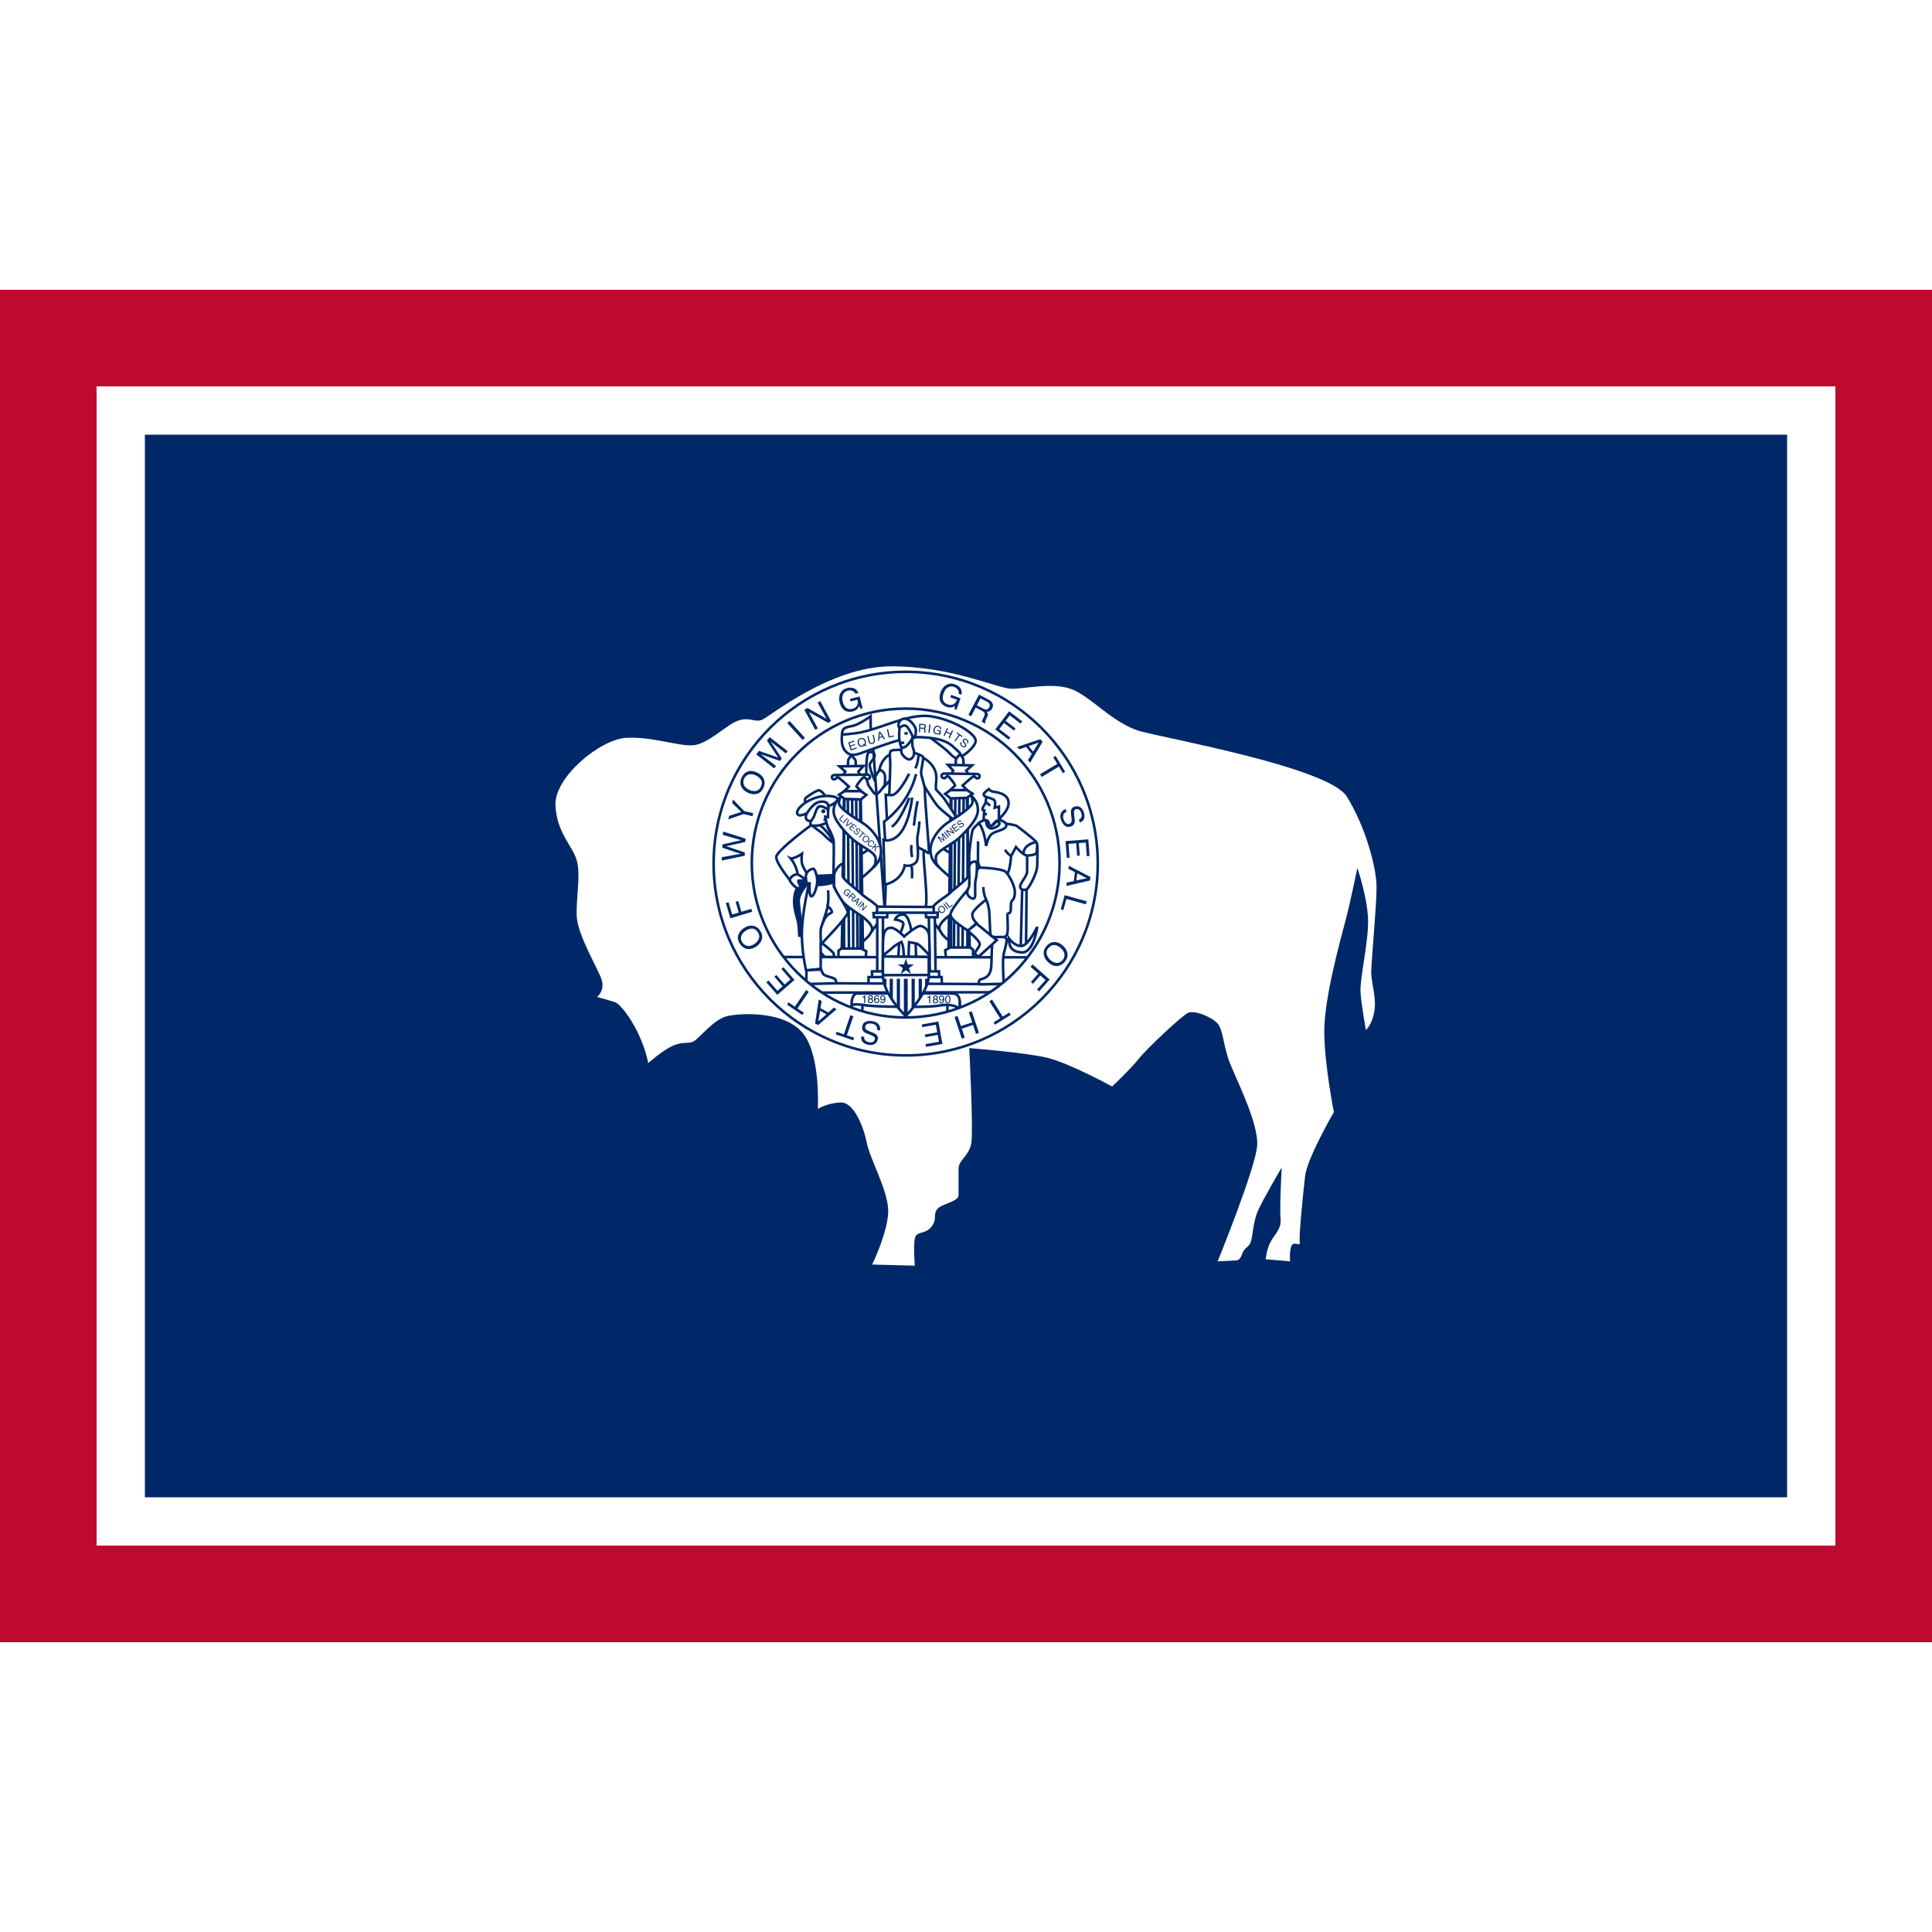 <?xml version="1.0" encoding="UTF-8"?>
<svg xmlns="http://www.w3.org/2000/svg" xmlns:xlink="http://www.w3.org/1999/xlink" width="150px" height="150px" viewBox="0 0 150 105" version="1.1">
<g id="surface1">
<rect x="0" y="0" width="150" height="105" style="fill:rgb(74.902%,3.922%,18.824%);fill-opacity:1;stroke:none;"/>
<path style=" stroke:none;fill-rule:evenodd;fill:rgb(100%,100%,100%);fill-opacity:1;" d="M 7.5 7.5 L 142.5 7.5 L 142.5 97.5 L 7.5 97.5 Z M 7.5 7.5 "/>
<path style=" stroke:none;fill-rule:evenodd;fill:rgb(0%,15.686%,40.784%);fill-opacity:1;" d="M 11.25 11.25 L 138.75 11.25 L 138.75 93.75 L 11.25 93.75 Z M 11.25 11.25 "/>
<path style=" stroke:none;fill-rule:evenodd;fill:rgb(100%,100%,100%);fill-opacity:1;" d="M 50.328 60.035 C 49.832 57.551 48.258 55.48 47.762 55.316 C 47.266 55.148 46.355 54.902 46.355 54.902 C 46.355 54.902 47.016 54.406 46.688 53.492 C 46.355 52.582 44.863 50.098 44.781 48.691 C 44.699 47.285 45.113 45.465 44.781 44.305 C 44.449 43.145 43.211 42.152 43.125 40 C 43.043 37.848 46.602 34.867 48.672 34.781 C 50.742 34.699 52.648 35.445 53.805 35.363 C 54.965 35.281 56.371 33.789 57.285 33.457 C 58.195 33.129 58.609 33.625 59.188 33.375 C 59.766 33.129 64.484 29.234 69.207 29.234 C 73.926 29.234 77.484 30.977 78.562 30.977 C 79.637 30.977 81.625 30.477 83.113 30.977 C 84.605 31.473 86.426 33.707 88.578 34.285 C 90.73 34.867 103.148 37.102 104.559 39.336 C 105.965 41.57 106.875 44.801 106.875 46.375 C 106.875 47.945 106.461 52.168 106.461 52.996 C 106.461 53.824 106.875 54.902 106.711 55.977 C 106.543 57.055 106.047 57.469 106.047 57.469 C 106.047 57.469 105.715 55.645 105.633 54.57 C 105.551 53.492 106.297 50.512 106.211 48.773 C 106.129 47.035 105.383 44.883 105.383 44.883 C 105.383 44.883 104.887 47.367 104.473 48.941 C 104.059 50.512 102.816 54.984 102.816 57.551 C 102.816 60.117 103.562 63.844 103.562 63.844 C 103.562 63.844 101.492 67.402 101.328 68.809 C 101.164 70.219 100.832 73.527 100.914 73.941 C 100.996 74.355 100.418 73.777 100.25 74.273 C 100.086 74.77 100.168 75.434 100.168 75.434 L 98.266 75.266 C 98.266 75.266 98.348 74.441 98.68 73.859 C 99.012 73.281 99.508 72.867 99.422 72.121 C 99.34 71.375 99.508 68.148 99.508 68.148 C 99.508 68.148 98.098 70.547 97.684 71.461 C 97.27 72.371 97.27 73.527 97.105 73.941 C 96.941 74.355 96.609 74.355 96.441 74.852 C 96.277 75.352 96.031 75.352 96.031 75.352 L 94.539 75.434 C 94.539 75.434 97.438 68.312 97.602 66.492 C 97.77 64.672 95.781 60.945 95.367 59.703 C 94.953 58.461 94.953 57.469 94.539 56.973 C 94.125 56.473 92.719 55.895 92.223 56.145 C 91.723 56.391 88.992 58.957 88.414 59.703 C 87.832 60.449 86.344 61.855 86.344 61.855 C 86.344 61.855 83.031 60.035 81.293 59.621 C 79.555 59.207 75.25 58.875 75.25 58.875 C 75.25 58.875 75.582 65.25 75.414 66.242 C 75.25 67.238 74.422 67.566 74.422 68.23 L 74.422 70.301 C 74.422 70.797 73.098 70.961 72.766 71.375 C 72.434 71.789 72.766 72.121 72.352 72.699 C 71.938 73.281 71.359 73.113 71.109 73.445 C 70.859 73.777 71.027 75.766 71.027 75.766 L 67.715 75.68 C 67.715 75.68 69.039 72.949 68.957 71.375 C 68.875 69.805 67.551 67.484 67.301 66.242 C 67.051 65 66.309 63.098 65.312 63.098 C 64.32 63.098 63.492 63.594 63.492 63.594 C 63.492 63.594 63.742 59.453 62.332 57.715 C 60.926 55.977 57.531 56.145 56.457 56.391 C 55.379 56.641 54.219 58.211 53.805 58.379 C 53.391 58.543 53.062 58.379 52.398 58.625 C 51.738 58.875 50.91 59.539 50.328 60.035 Z M 50.328 60.035 "/>
<path style="fill-rule:evenodd;fill:rgb(100%,100%,100%);fill-opacity:1;stroke-width:4;stroke-linecap:butt;stroke-linejoin:miter;stroke:rgb(0%,15.686%,40.784%);stroke-opacity:1;stroke-miterlimit:4;" d="M 1307.578 689.922 C 1307.578 676.328 1319.375 680.078 1330.625 674.922 C 1341.953 669.688 1351.797 662.188 1351.797 662.188 L 1352.266 697.5 L 1308.984 697.5 Z M 1307.578 689.922 " transform="matrix(0.05,0,0,0.05,0,0)"/>
<path style="fill-rule:evenodd;fill:rgb(100%,100%,100%);fill-opacity:1;stroke-width:4;stroke-linecap:butt;stroke-linejoin:miter;stroke:rgb(0%,15.686%,40.784%);stroke-opacity:1;stroke-miterlimit:4;" d="M 1494.297 723.828 C 1482.578 730.859 1479.766 724.297 1472.188 717.188 C 1464.688 710.156 1442.109 693.672 1442.109 693.672 L 1502.344 703.594 Z M 1494.297 723.828 " transform="matrix(0.05,0,0,0.05,0,0)"/>
<path style="fill-rule:evenodd;fill:rgb(100%,100%,100%);fill-opacity:1;stroke-width:4;stroke-linecap:butt;stroke-linejoin:bevel;stroke:rgb(0%,15.686%,40.784%);stroke-opacity:1;stroke-miterlimit:4;" d="M 1307.656 687.891 C 1306.25 701.406 1307.109 711.172 1314.141 717.656 C 1321.25 724.297 1326.875 721.953 1332.031 721.016 C 1337.188 720.078 1400.234 694.609 1419.531 694.609 C 1438.828 694.609 1465.156 695.547 1479.766 709.219 C 1486.328 715.391 1492.891 720.078 1491.953 723.828 C 1491.016 727.578 1515.469 710.625 1515 699.844 C 1514.531 688.984 1480.703 667.344 1444.453 662.188 C 1408.281 657.031 1359.922 686.172 1325 688.984 C 1312.422 690.156 1307.656 692.031 1307.656 687.891 Z M 1307.656 687.891 " transform="matrix(0.05,0,0,0.05,0,0)"/>
<path style=" stroke:none;fill-rule:evenodd;fill:rgb(0%,15.686%,40.784%);fill-opacity:1;" d="M 74.664 35.16 C 74.602 35.246 74.625 35.328 74.707 35.395 C 74.762 35.438 74.852 35.48 74.91 35.414 C 74.961 35.352 74.914 35.293 74.871 35.238 C 74.828 35.184 74.77 35.121 74.75 35.055 C 74.715 34.953 74.816 34.855 74.914 34.848 C 75.031 34.84 75.156 34.953 75.188 35.062 C 75.203 35.117 75.188 35.172 75.145 35.227 L 75.078 35.176 C 75.098 35.145 75.105 35.121 75.109 35.098 C 75.109 35.02 75.004 34.918 74.926 34.926 C 74.867 34.93 74.812 34.984 74.84 35.043 C 74.863 35.105 74.926 35.164 74.965 35.219 C 75.023 35.293 75.051 35.375 74.984 35.457 C 74.891 35.57 74.754 35.527 74.656 35.449 C 74.547 35.359 74.5 35.227 74.598 35.109 Z M 74.664 35.16 "/>
<path style=" stroke:none;fill-rule:evenodd;fill:rgb(0%,15.686%,40.784%);fill-opacity:1;" d="M 74.734 34.664 L 74.691 34.727 L 74.512 34.602 L 74.18 35.066 L 74.109 35.016 L 74.441 34.551 L 74.262 34.422 L 74.305 34.359 Z M 74.734 34.664 "/>
<path style=" stroke:none;fill-rule:evenodd;fill:rgb(0%,15.686%,40.784%);fill-opacity:1;" d="M 73.527 34.02 L 73.605 34.059 L 73.496 34.301 L 73.805 34.441 L 73.914 34.199 L 73.996 34.234 L 73.727 34.828 L 73.645 34.789 L 73.77 34.512 L 73.465 34.371 L 73.336 34.648 L 73.254 34.613 Z M 73.527 34.02 "/>
<path style=" stroke:none;fill-rule:evenodd;fill:rgb(0%,15.686%,40.784%);fill-opacity:1;" d="M 72.867 33.855 C 72.926 33.871 72.973 33.895 73.012 33.93 C 73.066 33.977 73.09 34.043 73.082 34.129 L 72.996 34.109 C 73 34.059 72.984 34.02 72.957 33.992 C 72.934 33.961 72.895 33.941 72.844 33.93 C 72.785 33.914 72.73 33.922 72.68 33.957 C 72.629 33.992 72.594 34.051 72.57 34.137 C 72.551 34.211 72.555 34.277 72.574 34.332 C 72.594 34.387 72.641 34.426 72.719 34.445 C 72.773 34.461 72.824 34.453 72.871 34.43 C 72.918 34.406 72.949 34.359 72.969 34.285 L 72.77 34.234 L 72.789 34.164 L 73.066 34.234 L 72.98 34.57 L 72.926 34.559 L 72.926 34.473 C 72.887 34.496 72.855 34.512 72.832 34.52 C 72.789 34.531 72.738 34.527 72.68 34.512 C 72.605 34.496 72.547 34.453 72.508 34.391 C 72.465 34.316 72.457 34.227 72.48 34.121 C 72.508 34.016 72.559 33.938 72.633 33.891 C 72.703 33.844 72.781 33.832 72.867 33.855 Z M 72.867 33.855 "/>
<path style=" stroke:none;fill-rule:evenodd;fill:rgb(0%,15.686%,40.784%);fill-opacity:1;" d="M 72.152 33.742 L 72.242 33.75 L 72.176 34.398 L 72.086 34.391 Z M 72.152 33.742 "/>
<path style=" stroke:none;fill-rule:evenodd;fill:rgb(0%,15.686%,40.784%);fill-opacity:1;" d="M 71.652 34.004 C 71.691 34.004 71.727 34 71.75 33.984 C 71.777 33.969 71.789 33.941 71.793 33.898 C 71.793 33.852 71.781 33.816 71.746 33.801 C 71.73 33.789 71.707 33.785 71.676 33.781 L 71.461 33.77 L 71.449 33.992 L 71.652 34.004 M 71.375 33.691 L 71.676 33.707 C 71.727 33.711 71.766 33.719 71.797 33.734 C 71.859 33.766 71.887 33.82 71.883 33.895 C 71.879 33.934 71.871 33.965 71.852 33.988 C 71.836 34.012 71.812 34.031 71.781 34.043 C 71.809 34.055 71.824 34.07 71.836 34.086 C 71.848 34.105 71.855 34.133 71.855 34.168 L 71.852 34.258 C 71.852 34.281 71.852 34.301 71.855 34.312 C 71.859 34.332 71.867 34.348 71.883 34.355 L 71.883 34.367 L 71.773 34.363 C 71.77 34.355 71.77 34.348 71.766 34.34 C 71.766 34.332 71.766 34.312 71.766 34.289 L 71.766 34.18 C 71.766 34.137 71.754 34.109 71.723 34.094 C 71.707 34.082 71.68 34.078 71.645 34.078 L 71.445 34.066 L 71.43 34.344 L 71.344 34.34 Z M 71.375 33.691 "/>
<path style=" stroke:none;fill-rule:evenodd;fill:rgb(0%,15.686%,40.784%);fill-opacity:1;" d="M 68.863 34.129 L 68.949 34.109 L 69.07 34.672 L 69.391 34.602 L 69.406 34.68 L 69 34.766 Z M 68.863 34.129 "/>
<path style=" stroke:none;fill-rule:evenodd;fill:rgb(0%,15.686%,40.784%);fill-opacity:1;" d="M 68.477 34.664 L 68.309 34.414 L 68.281 34.719 L 68.477 34.664 M 68.238 34.332 L 68.336 34.309 L 68.73 34.875 L 68.641 34.898 L 68.523 34.727 L 68.277 34.793 L 68.258 35 L 68.172 35.023 Z M 68.238 34.332 "/>
<path style=" stroke:none;fill-rule:evenodd;fill:rgb(0%,15.686%,40.784%);fill-opacity:1;" d="M 67.426 34.637 L 67.508 35.031 C 67.52 35.078 67.535 35.113 67.559 35.141 C 67.594 35.184 67.645 35.195 67.703 35.184 C 67.777 35.168 67.82 35.133 67.836 35.078 C 67.844 35.047 67.844 35.008 67.836 34.965 L 67.754 34.57 L 67.84 34.551 L 67.914 34.91 C 67.934 34.988 67.934 35.051 67.922 35.098 C 67.898 35.184 67.832 35.234 67.727 35.258 C 67.617 35.281 67.539 35.258 67.484 35.188 C 67.453 35.148 67.43 35.094 67.414 35.016 L 67.34 34.656 Z M 67.426 34.637 "/>
<path style=" stroke:none;fill-rule:evenodd;fill:rgb(0%,15.686%,40.784%);fill-opacity:1;" d="M 65.855 35.145 L 66.309 35 L 66.332 35.074 L 65.965 35.195 L 66.023 35.383 L 66.367 35.273 L 66.387 35.344 L 66.047 35.453 L 66.113 35.664 L 66.492 35.543 L 66.516 35.617 L 66.059 35.766 Z M 65.855 35.145 "/>
<path style=" stroke:none;fill-rule:evenodd;fill:rgb(0%,15.686%,40.784%);fill-opacity:1;" d="M 67.289 35.367 L 67.262 35.43 L 67.145 35.383 C 67.102 35.422 67.047 35.453 66.992 35.469 C 66.895 35.492 66.809 35.48 66.734 35.434 C 66.672 35.383 66.625 35.312 66.602 35.219 C 66.578 35.133 66.582 35.055 66.609 34.984 C 66.641 34.891 66.711 34.832 66.816 34.805 C 66.93 34.773 67.02 34.789 67.094 34.848 C 67.148 34.891 67.188 34.957 67.211 35.043 C 67.234 35.133 67.234 35.238 67.188 35.324 L 67.289 35.367 M 67.031 35.371 C 67.043 35.367 67.055 35.359 67.066 35.348 L 66.984 35.312 L 67.012 35.25 L 67.109 35.289 C 67.145 35.223 67.145 35.141 67.125 35.066 C 67.105 34.992 67.07 34.938 67.02 34.902 C 66.969 34.867 66.91 34.859 66.844 34.879 C 66.773 34.895 66.727 34.93 66.699 34.984 C 66.672 35.039 66.668 35.109 66.691 35.199 C 66.711 35.277 66.746 35.332 66.797 35.367 C 66.867 35.418 66.953 35.402 67.031 35.371 Z M 67.031 35.371 "/>
<path style="fill-rule:evenodd;fill:rgb(100%,100%,100%);fill-opacity:1;stroke-width:4;stroke-linecap:butt;stroke-linejoin:miter;stroke:rgb(0%,15.686%,40.784%);stroke-opacity:1;stroke-miterlimit:4;" d="M 1476.797 1013.594 C 1476.797 1013.594 1465.625 1004.531 1462.891 1000.391 C 1460.078 996.172 1452.5 983.047 1452.5 983.047 L 1471.875 962.891 C 1471.875 962.891 1486.484 980.938 1486.484 984.375 C 1486.484 987.891 1476.797 1013.594 1476.797 1013.594 Z M 1476.797 1013.594 " transform="matrix(0.05,0,0,0.05,0,0)"/>
<path style="fill-rule:evenodd;fill:rgb(100%,100%,100%);fill-opacity:1;stroke-width:4;stroke-linecap:butt;stroke-linejoin:miter;stroke:rgb(0%,15.686%,40.784%);stroke-opacity:1;stroke-miterlimit:4;" d="M 1479.531 915.703 C 1479.531 915.703 1455.234 895.547 1453.125 890.703 C 1451.094 885.781 1450.391 868.438 1450.391 868.438 L 1462.188 865.703 C 1462.188 865.703 1467.031 869.844 1473.281 873.281 C 1479.531 876.797 1488.594 877.5 1488.594 877.5 Z M 1479.531 915.703 " transform="matrix(0.05,0,0,0.05,0,0)"/>
<path style="fill-rule:evenodd;fill:rgb(100%,100%,100%);fill-opacity:1;stroke-width:4;stroke-linecap:butt;stroke-linejoin:miter;stroke:rgb(0%,15.686%,40.784%);stroke-opacity:1;stroke-miterlimit:4;" d="M 1496.406 741.406 C 1496.406 741.406 1496.094 733.438 1495.938 729.766 C 1495.703 726.172 1490.625 721.484 1490.625 721.484 C 1490.625 721.484 1484.609 727.422 1484.297 729.609 C 1483.984 731.875 1483.828 742.891 1483.828 742.891 Z M 1496.406 741.406 " transform="matrix(0.05,0,0,0.05,0,0)"/>
<path style="fill-rule:evenodd;fill:rgb(100%,100%,100%);fill-opacity:1;stroke-width:4;stroke-linecap:butt;stroke-linejoin:miter;stroke:rgb(0%,15.686%,40.784%);stroke-opacity:1;stroke-miterlimit:4;" d="M 1505.781 1022.109 L 1501.484 788.281 L 1476.328 789.141 L 1472.891 1023.906 Z M 1505.781 1022.109 " transform="matrix(0.05,0,0,0.05,0,0)"/>
<path style="fill:none;stroke-width:4;stroke-linecap:butt;stroke-linejoin:miter;stroke:rgb(0%,15.686%,40.784%);stroke-opacity:1;stroke-miterlimit:4;" d="M 1481.328 1024.375 L 1483.516 780.703 M 1481.328 1024.375 Z M 1481.328 1024.375 " transform="matrix(0.05,0,0,0.05,0,0)"/>
<path style="fill:none;stroke-width:4;stroke-linecap:butt;stroke-linejoin:miter;stroke:rgb(0%,15.686%,40.784%);stroke-opacity:1;stroke-miterlimit:4;" d="M 1476.875 1024.375 L 1477.266 780.703 M 1476.875 1024.375 Z M 1476.875 1024.375 " transform="matrix(0.05,0,0,0.05,0,0)"/>
<path style="fill:none;stroke-width:4;stroke-linecap:butt;stroke-linejoin:miter;stroke:rgb(0%,15.686%,40.784%);stroke-opacity:1;stroke-miterlimit:4;" d="M 1494.609 1025.703 L 1496.406 779.844 M 1494.609 1025.703 Z M 1494.609 1025.703 " transform="matrix(0.05,0,0,0.05,0,0)"/>
<path style="fill:none;stroke-width:4;stroke-linecap:butt;stroke-linejoin:miter;stroke:rgb(0%,15.686%,40.784%);stroke-opacity:1;stroke-miterlimit:4;" d="M 1487.969 1025.312 C 1487.5 1023.047 1489.766 779.375 1489.766 779.375 M 1487.969 1025.312 Z M 1487.969 1025.312 " transform="matrix(0.05,0,0,0.05,0,0)"/>
<path style="fill:none;stroke-width:4;stroke-linecap:butt;stroke-linejoin:miter;stroke:rgb(0%,15.686%,40.784%);stroke-opacity:1;stroke-miterlimit:4;" d="M 1502.188 1026.172 L 1502.578 779.375 M 1502.188 1026.172 Z M 1502.188 1026.172 " transform="matrix(0.05,0,0,0.05,0,0)"/>
<path style="fill-rule:evenodd;fill:rgb(100%,100%,100%);fill-opacity:1;stroke-width:4;stroke-linecap:butt;stroke-linejoin:miter;stroke:rgb(0%,15.686%,40.784%);stroke-opacity:1;stroke-miterlimit:4;" d="M 1511.016 1039.453 L 1511.016 1024.766 L 1506.641 1021.25 L 1475.469 1021.25 L 1467.656 1025.625 L 1469.375 1041.172 Z M 1511.016 1039.453 " transform="matrix(0.05,0,0,0.05,0,0)"/>
<path style="fill-rule:evenodd;fill:rgb(100%,100%,100%);fill-opacity:1;stroke-width:4;stroke-linecap:butt;stroke-linejoin:miter;stroke:rgb(0%,15.686%,40.784%);stroke-opacity:1;stroke-miterlimit:4;" d="M 1504.844 753.828 L 1500.234 746.562 L 1509.453 738.438 L 1472.031 737.734 L 1480.156 746.562 L 1476.484 753.672 Z M 1504.844 753.828 " transform="matrix(0.05,0,0,0.05,0,0)"/>
<path style="fill-rule:evenodd;fill:rgb(100%,100%,100%);fill-opacity:1;stroke-width:4;stroke-linecap:butt;stroke-linejoin:miter;stroke:rgb(0%,15.686%,40.784%);stroke-opacity:1;stroke-miterlimit:4;" d="M 1501.719 776.953 L 1494.766 769.766 C 1494.766 769.766 1509.922 755.469 1512.031 755.469 C 1514.062 755.469 1515.312 758.828 1517.578 758.672 C 1519.844 758.516 1521.094 757.5 1521.094 755.156 C 1521.094 752.734 1518.828 751.641 1515.469 751.797 L 1466.406 751.172 C 1462.891 751.328 1461.797 753.359 1461.953 755.156 C 1462.109 756.875 1464.531 758.672 1466.562 758.516 C 1468.672 758.281 1469.297 755 1471.562 755.156 C 1473.75 755.312 1483.281 768.516 1483.281 769.453 L 1475.312 777.109 Z M 1501.719 776.953 " transform="matrix(0.05,0,0,0.05,0,0)"/>
<path style="fill-rule:evenodd;fill:rgb(100%,100%,100%);fill-opacity:1;stroke-width:4;stroke-linecap:butt;stroke-linejoin:miter;stroke:rgb(0%,15.686%,40.784%);stroke-opacity:1;stroke-miterlimit:4;" d="M 1507.422 784.453 C 1514.219 792.109 1518.75 796.875 1518.438 808.75 C 1518.438 821.25 1501.406 840.234 1488.672 851.641 C 1475.781 863.203 1453.125 871.484 1453.125 881.641 C 1453.125 891.562 1455.078 892.812 1457.5 896.016 C 1455.547 893.672 1444.844 886.484 1444.844 869.844 C 1444.844 853.203 1458.75 835.156 1474.688 825.391 C 1490.625 815.703 1510.078 802.5 1510.078 795.547 C 1510.547 789.375 1507.422 784.453 1507.422 784.453 Z M 1507.422 784.453 " transform="matrix(0.05,0,0,0.05,0,0)"/>
<path style="fill-rule:evenodd;fill:rgb(100%,100%,100%);fill-opacity:1;stroke-width:4;stroke-linecap:butt;stroke-linejoin:miter;stroke:rgb(0%,15.686%,40.784%);stroke-opacity:1;stroke-miterlimit:4;" d="M 1504.062 889.219 C 1504.297 896.094 1504.062 901.797 1504.531 907.344 C 1505.156 913.906 1484.375 927.5 1476.094 935.781 C 1467.734 944.141 1446.953 953.125 1445.547 965.625 C 1444.141 978.125 1456.484 989.766 1459.375 994.531 C 1456.172 987.891 1463.359 980.234 1471.641 973.594 C 1478.828 967.656 1494.531 958.984 1502.5 950.391 C 1510.312 941.875 1519.141 928.203 1519.141 915 C 1519.141 901.797 1510.312 891.328 1504.062 889.219 Z M 1504.062 889.219 " transform="matrix(0.05,0,0,0.05,0,0)"/>
<path style="fill-rule:evenodd;fill:rgb(100%,100%,100%);fill-opacity:1;stroke-width:4;stroke-linecap:butt;stroke-linejoin:miter;stroke:rgb(0%,15.686%,40.784%);stroke-opacity:1;stroke-miterlimit:4;" d="M 1510.156 782.422 L 1501.406 788.906 L 1476.016 789.688 L 1467.578 782.734 L 1476.016 776.953 L 1501.719 776.953 Z M 1510.156 782.422 " transform="matrix(0.05,0,0,0.05,0,0)"/>
<path style="fill-rule:evenodd;fill:rgb(100%,100%,100%);fill-opacity:1;stroke-width:4;stroke-linecap:butt;stroke-linejoin:miter;stroke:rgb(0%,15.686%,40.784%);stroke-opacity:1;stroke-miterlimit:4;" d="M 1387.5 720.078 C 1369.531 722.969 1365.234 745.938 1365.234 745.938 C 1365.234 745.938 1373.125 747.344 1373.125 754.531 C 1373.125 761.719 1373.906 770.312 1373.906 770.312 L 1389.688 753.125 Z M 1387.5 720.078 " transform="matrix(0.05,0,0,0.05,0,0)"/>
<path style="fill-rule:evenodd;fill:rgb(100%,100%,100%);fill-opacity:1;stroke-width:4;stroke-linecap:butt;stroke-linejoin:miter;stroke:rgb(0%,15.686%,40.784%);stroke-opacity:1;stroke-miterlimit:4;" d="M 1366.719 745.234 C 1360.234 751.719 1357.344 759.609 1357.344 759.609 C 1357.344 759.609 1348.75 740.234 1350.938 735.859 C 1353.047 731.562 1358.828 726.562 1358.047 722.266 C 1357.344 717.969 1353.75 717.266 1349.453 717.969 C 1345.156 718.672 1345.156 743.047 1345.156 749.531 C 1345.156 756.016 1346.562 767.5 1350.156 771.797 C 1353.75 776.094 1356.641 782.578 1360.234 783.281 C 1363.828 783.984 1373.906 768.906 1373.906 768.906 C 1373.906 768.906 1375.312 754.531 1373.125 750.938 C 1371.016 747.344 1366.719 745.234 1366.719 745.234 Z M 1366.719 745.234 " transform="matrix(0.05,0,0,0.05,0,0)"/>
<path style="fill-rule:evenodd;fill:rgb(100%,100%,100%);fill-opacity:1;stroke-width:4;stroke-linecap:butt;stroke-linejoin:miter;stroke:rgb(0%,15.686%,40.784%);stroke-opacity:1;stroke-miterlimit:4;" d="M 1433.438 726.562 C 1457.109 740.234 1454.219 758.828 1453.516 765.312 C 1452.812 771.797 1453.516 776.094 1453.516 776.094 C 1453.516 776.094 1463.594 786.172 1467.891 792.578 C 1472.188 799.062 1484.375 817.734 1484.375 817.734 L 1480.078 822.031 C 1480.078 822.031 1462.188 809.141 1455 800.469 C 1447.812 791.875 1416.25 740.234 1416.25 740.234 Z M 1433.438 726.562 " transform="matrix(0.05,0,0,0.05,0,0)"/>
<path style="fill:none;stroke-width:4;stroke-linecap:butt;stroke-linejoin:miter;stroke:rgb(0%,15.686%,40.784%);stroke-opacity:1;stroke-miterlimit:4;" d="M 1373.906 964.844 L 1355.938 712.031 M 1373.906 964.844 Z M 1373.906 964.844 " transform="matrix(0.05,0,0,0.05,0,0)"/>
<path style="fill-rule:evenodd;fill:rgb(100%,100%,100%);fill-opacity:1;stroke-width:4;stroke-linecap:butt;stroke-linejoin:miter;stroke:rgb(0%,15.686%,40.784%);stroke-opacity:1;stroke-miterlimit:4;" d="M 1436.094 960.703 L 1373.984 960.703 C 1373.984 958.984 1382.422 750.625 1382.422 739.141 C 1382.422 727.656 1380.703 718.828 1383.125 716.172 C 1385.625 713.438 1407.344 714.219 1412.266 716.172 C 1417.109 718.125 1432.031 722.734 1433.281 725.469 C 1434.453 728.125 1430.312 744.297 1430.312 749.922 C 1430.312 755.547 1436.719 770.703 1436.172 778.516 C 1435.703 786.328 1442.578 866.875 1442.578 872.266 C 1442.578 878.906 1437.109 868.906 1434.688 872.031 C 1431.719 875.859 1443.281 957.5 1436.094 960.703 Z M 1436.094 960.703 " transform="matrix(0.05,0,0,0.05,0,0)"/>
<path style="fill-rule:evenodd;fill:rgb(100%,100%,100%);fill-opacity:1;stroke-width:4;stroke-linecap:butt;stroke-linejoin:miter;stroke:rgb(0%,15.686%,40.784%);stroke-opacity:1;stroke-miterlimit:4;" d="M 1400.234 697.578 C 1400.234 697.578 1399.531 712.969 1399.531 717.109 C 1399.531 721.328 1406.406 728.359 1410.781 729.141 C 1415.156 729.844 1419.844 725 1419.297 718.125 C 1418.828 711.25 1416.641 712.266 1416.641 704.219 C 1416.641 696.094 1415.156 690.234 1415.156 690.234 Z M 1400.234 697.578 " transform="matrix(0.05,0,0,0.05,0,0)"/>
<path style="fill-rule:evenodd;fill:rgb(100%,100%,100%);fill-opacity:1;stroke-width:4;stroke-linecap:butt;stroke-linejoin:miter;stroke:rgb(0%,15.686%,40.784%);stroke-opacity:1;stroke-miterlimit:4;" d="M 1397.109 679.219 C 1395.859 686.094 1396.094 697.344 1396.797 700 C 1397.578 702.734 1397.578 710.078 1401.953 710.781 C 1406.406 711.484 1413.672 701.953 1415.938 697.812 C 1418.125 693.672 1419.062 688.516 1419.062 688.516 L 1407.344 671.406 Z M 1397.109 679.219 " transform="matrix(0.05,0,0,0.05,0,0)"/>
<path style="fill-rule:evenodd;fill:rgb(100%,100%,100%);fill-opacity:1;stroke-width:4;stroke-linecap:butt;stroke-linejoin:miter;stroke:rgb(0%,15.686%,40.784%);stroke-opacity:1;stroke-miterlimit:4;" d="M 1397.578 703.672 L 1404.141 703.203 M 1397.578 703.672 Z M 1397.578 703.672 " transform="matrix(0.05,0,0,0.05,0,0)"/>
<path style="fill:none;stroke-width:4;stroke-linecap:butt;stroke-linejoin:miter;stroke:rgb(0%,15.686%,40.784%);stroke-opacity:1;stroke-miterlimit:4;" d="M 1404.375 688.75 L 1409.531 688.75 M 1404.375 688.75 Z M 1404.375 688.75 " transform="matrix(0.05,0,0,0.05,0,0)"/>
<path style="fill-rule:evenodd;fill:rgb(100%,100%,100%);fill-opacity:1;stroke-width:4;stroke-linecap:butt;stroke-linejoin:miter;stroke:rgb(0%,15.686%,40.784%);stroke-opacity:1;stroke-miterlimit:4;" d="M 1395.859 679.453 C 1393.672 674.844 1396.562 665.781 1404.922 666.016 C 1413.203 666.25 1422.266 678.281 1422.266 684.375 C 1422.266 690.469 1420.547 696.094 1419.062 696.094 C 1417.656 696.094 1410.781 676.797 1405.156 676.562 C 1399.531 676.328 1400 679.766 1395.859 679.453 Z M 1395.859 679.453 " transform="matrix(0.05,0,0,0.05,0,0)"/>
<path style="fill-rule:evenodd;fill:rgb(100%,100%,100%);fill-opacity:1;stroke-width:4;stroke-linecap:butt;stroke-linejoin:miter;stroke:rgb(0%,15.686%,40.784%);stroke-opacity:1;stroke-miterlimit:4;" d="M 1411.719 751.406 C 1399.297 775.859 1389.766 784.375 1385.312 784.609 C 1380.938 784.844 1375.312 784.141 1375.312 784.141 L 1377.812 834.844 L 1413.516 835.859 M 1411.719 751.406 Z M 1411.719 751.406 " transform="matrix(0.05,0,0,0.05,0,0)"/>
<path style="fill-rule:evenodd;fill:rgb(100%,100%,100%);fill-opacity:1;stroke-width:4;stroke-linecap:butt;stroke-linejoin:miter;stroke:rgb(0%,15.686%,40.784%);stroke-opacity:1;stroke-miterlimit:4;" d="M 1422.5 752.109 C 1410.312 800.547 1372.656 825.938 1372.656 825.938 L 1377.266 901.328 L 1414.297 864.609 M 1422.5 752.109 Z M 1422.5 752.109 " transform="matrix(0.05,0,0,0.05,0,0)"/>
<path style="fill-rule:evenodd;fill:rgb(100%,100%,100%);fill-opacity:1;stroke-width:4;stroke-linecap:butt;stroke-linejoin:miter;stroke:rgb(0%,15.686%,40.784%);stroke-opacity:1;stroke-miterlimit:4;" d="M 1416.406 788.516 C 1406.406 866.797 1371.875 854.297 1371.875 854.297 L 1373.828 923.672 C 1402.578 916.797 1404.766 893.828 1404.766 893.828 C 1404.766 893.828 1414.766 896.641 1421.953 889.453 C 1429.141 882.344 1422.656 858.594 1424.844 847.891 C 1426.953 837.109 1427.734 825.625 1427.734 825.625 M 1416.406 788.516 Z M 1416.406 788.516 " transform="matrix(0.05,0,0,0.05,0,0)"/>
<path style="fill:none;stroke-width:4;stroke-linecap:butt;stroke-linejoin:miter;stroke:rgb(0%,15.686%,40.784%);stroke-opacity:1;stroke-miterlimit:4;" d="M 1424.844 794.062 C 1421.953 806.25 1419.062 832.031 1419.062 832.031 M 1424.844 794.062 Z M 1424.844 794.062 " transform="matrix(0.05,0,0,0.05,0,0)"/>
<path style="fill:none;stroke-width:4;stroke-linecap:butt;stroke-linejoin:miter;stroke:rgb(0%,15.686%,40.784%);stroke-opacity:1;stroke-miterlimit:4;" d="M 1384.609 833.516 C 1396.797 827.734 1411.875 788.984 1411.875 788.984 M 1384.609 833.516 Z M 1384.609 833.516 " transform="matrix(0.05,0,0,0.05,0,0)"/>
<path style="fill:none;stroke-width:4;stroke-linecap:butt;stroke-linejoin:miter;stroke:rgb(0%,15.686%,40.784%);stroke-opacity:1;stroke-miterlimit:4;" d="M 1415.469 862.188 C 1414.062 870.078 1416.25 880.859 1416.25 880.859 M 1415.469 862.188 Z M 1415.469 862.188 " transform="matrix(0.05,0,0,0.05,0,0)"/>
<path style="fill:none;stroke-width:4;stroke-linecap:butt;stroke-linejoin:miter;stroke:rgb(0%,15.686%,40.784%);stroke-opacity:1;stroke-miterlimit:4;" d="M 1416.172 913.906 C 1416.953 895.938 1414.766 893.828 1414.766 893.828 M 1416.172 913.906 Z M 1416.172 913.906 " transform="matrix(0.05,0,0,0.05,0,0)"/>
<path style="fill:none;stroke-width:4;stroke-linecap:butt;stroke-linejoin:miter;stroke:rgb(0%,15.686%,40.784%);stroke-opacity:1;stroke-miterlimit:4;" d="M 1421.25 743.047 C 1425.547 735.859 1426.25 722.969 1426.25 722.969 M 1421.25 743.047 Z M 1421.25 743.047 " transform="matrix(0.05,0,0,0.05,0,0)"/>
<path style="fill:none;stroke-width:4;stroke-linecap:butt;stroke-linejoin:miter;stroke:rgb(0%,15.686%,40.784%);stroke-opacity:1;stroke-miterlimit:4;" d="M 1437.031 871.562 C 1429.141 867.969 1424.844 865.078 1424.844 865.078 M 1437.031 871.562 Z M 1437.031 871.562 " transform="matrix(0.05,0,0,0.05,0,0)"/>
<path style="fill-rule:evenodd;fill:rgb(100%,100%,100%);fill-opacity:1;stroke-width:4;stroke-linecap:butt;stroke-linejoin:miter;stroke:rgb(0%,15.686%,40.784%);stroke-opacity:1;stroke-miterlimit:4;" d="M 1336.094 1015.234 C 1336.094 1015.234 1347.266 1006.172 1350 1002.031 C 1352.812 997.812 1360.391 984.609 1360.391 984.609 L 1341.016 964.531 C 1341.016 964.531 1326.406 982.578 1326.406 986.016 C 1326.406 989.531 1336.094 1015.234 1336.094 1015.234 Z M 1336.094 1015.234 " transform="matrix(0.05,0,0,0.05,0,0)"/>
<path style="fill-rule:evenodd;fill:rgb(100%,100%,100%);fill-opacity:1;stroke-width:4;stroke-linecap:butt;stroke-linejoin:miter;stroke:rgb(0%,15.686%,40.784%);stroke-opacity:1;stroke-miterlimit:4;" d="M 1333.359 917.266 C 1333.359 917.266 1357.656 897.188 1359.766 892.266 C 1361.797 887.422 1362.5 870.078 1362.5 870.078 L 1350.703 867.266 C 1350.703 867.266 1345.859 871.484 1339.609 874.922 C 1333.359 878.438 1324.297 879.141 1324.297 879.141 Z M 1333.359 917.266 " transform="matrix(0.05,0,0,0.05,0,0)"/>
<path style="fill-rule:evenodd;fill:rgb(100%,100%,100%);fill-opacity:1;stroke-width:4;stroke-linecap:butt;stroke-linejoin:miter;stroke:rgb(0%,15.686%,40.784%);stroke-opacity:1;stroke-miterlimit:4;" d="M 1316.484 743.047 C 1316.484 743.047 1316.797 735.078 1316.953 731.406 C 1317.109 727.734 1322.266 723.125 1322.266 723.125 C 1322.266 723.125 1328.281 729.062 1328.594 731.25 C 1328.906 733.516 1329.062 744.531 1329.062 744.531 Z M 1316.484 743.047 " transform="matrix(0.05,0,0,0.05,0,0)"/>
<path style="fill-rule:evenodd;fill:rgb(100%,100%,100%);fill-opacity:1;stroke-width:4;stroke-linecap:butt;stroke-linejoin:miter;stroke:rgb(0%,15.686%,40.784%);stroke-opacity:1;stroke-miterlimit:4;" d="M 1307.109 1023.75 L 1311.406 789.922 L 1336.562 790.781 L 1340 1025.469 Z M 1307.109 1023.75 " transform="matrix(0.05,0,0,0.05,0,0)"/>
<path style="fill:none;stroke-width:4;stroke-linecap:butt;stroke-linejoin:miter;stroke:rgb(0%,15.686%,40.784%);stroke-opacity:1;stroke-miterlimit:4;" d="M 1331.562 1026.016 L 1329.375 782.344 M 1331.562 1026.016 Z M 1331.562 1026.016 " transform="matrix(0.05,0,0,0.05,0,0)"/>
<path style="fill:none;stroke-width:4;stroke-linecap:butt;stroke-linejoin:miter;stroke:rgb(0%,15.686%,40.784%);stroke-opacity:1;stroke-miterlimit:4;" d="M 1336.016 1026.016 L 1335.625 782.344 M 1336.016 1026.016 Z M 1336.016 1026.016 " transform="matrix(0.05,0,0,0.05,0,0)"/>
<path style="fill:none;stroke-width:4;stroke-linecap:butt;stroke-linejoin:miter;stroke:rgb(0%,15.686%,40.784%);stroke-opacity:1;stroke-miterlimit:4;" d="M 1318.281 1027.344 L 1316.484 781.484 M 1318.281 1027.344 Z M 1318.281 1027.344 " transform="matrix(0.05,0,0,0.05,0,0)"/>
<path style="fill:none;stroke-width:4;stroke-linecap:butt;stroke-linejoin:miter;stroke:rgb(0%,15.686%,40.784%);stroke-opacity:1;stroke-miterlimit:4;" d="M 1324.922 1026.875 C 1325.391 1024.688 1323.125 781.016 1323.125 781.016 M 1324.922 1026.875 Z M 1324.922 1026.875 " transform="matrix(0.05,0,0,0.05,0,0)"/>
<path style="fill:none;stroke-width:4;stroke-linecap:butt;stroke-linejoin:miter;stroke:rgb(0%,15.686%,40.784%);stroke-opacity:1;stroke-miterlimit:4;" d="M 1310.703 1027.812 L 1310.312 781.016 M 1310.703 1027.812 Z M 1310.703 1027.812 " transform="matrix(0.05,0,0,0.05,0,0)"/>
<path style="fill-rule:evenodd;fill:rgb(100%,100%,100%);fill-opacity:1;stroke-width:4;stroke-linecap:butt;stroke-linejoin:miter;stroke:rgb(0%,15.686%,40.784%);stroke-opacity:1;stroke-miterlimit:4;" d="M 1301.953 1041.094 L 1301.953 1026.406 L 1306.25 1022.891 L 1337.422 1022.891 L 1345.234 1027.266 L 1343.516 1042.812 Z M 1301.953 1041.094 " transform="matrix(0.05,0,0,0.05,0,0)"/>
<path style="fill-rule:evenodd;fill:rgb(100%,100%,100%);fill-opacity:1;stroke-width:4;stroke-linecap:butt;stroke-linejoin:miter;stroke:rgb(0%,15.686%,40.784%);stroke-opacity:1;stroke-miterlimit:4;" d="M 1308.047 755.469 L 1312.656 748.125 L 1303.438 740 L 1340.859 739.375 L 1332.734 748.125 L 1336.406 755.312 Z M 1308.047 755.469 " transform="matrix(0.05,0,0,0.05,0,0)"/>
<path style="fill-rule:evenodd;fill:rgb(100%,100%,100%);fill-opacity:1;stroke-width:4;stroke-linecap:butt;stroke-linejoin:miter;stroke:rgb(0%,15.686%,40.784%);stroke-opacity:1;stroke-miterlimit:4;" d="M 1311.25 778.125 L 1318.125 771.406 C 1318.125 771.406 1302.969 757.109 1300.938 757.109 C 1298.828 757.109 1297.578 760.391 1295.312 760.234 C 1293.125 760.078 1291.797 759.141 1291.797 756.797 C 1291.797 754.375 1294.062 753.281 1297.422 753.438 L 1346.484 752.812 C 1350 752.969 1351.094 755 1350.938 756.797 C 1350.781 758.516 1348.359 760.234 1346.328 760.078 C 1344.219 759.922 1343.594 756.641 1341.406 756.797 C 1339.141 756.953 1329.609 770.156 1329.609 771.094 L 1337.578 778.75 Z M 1311.25 778.125 " transform="matrix(0.05,0,0,0.05,0,0)"/>
<path style="fill-rule:evenodd;fill:rgb(100%,100%,100%);fill-opacity:1;stroke-width:4;stroke-linecap:butt;stroke-linejoin:miter;stroke:rgb(0%,15.686%,40.784%);stroke-opacity:1;stroke-miterlimit:4;" d="M 1305.938 786.406 C 1299.141 794.766 1294.297 798.594 1294.453 810.391 C 1294.453 822.891 1311.484 841.875 1324.219 853.281 C 1337.109 864.844 1359.766 873.125 1359.766 883.281 C 1359.766 893.203 1357.812 894.453 1355.391 897.578 C 1357.344 895.312 1368.047 888.125 1368.047 871.484 C 1368.047 854.766 1354.141 836.719 1338.203 827.031 C 1322.266 817.344 1302.812 804.141 1302.812 797.188 C 1302.578 791.172 1305.938 786.406 1305.938 786.406 Z M 1305.938 786.406 " transform="matrix(0.05,0,0,0.05,0,0)"/>
<path style="fill-rule:evenodd;fill:rgb(100%,100%,100%);fill-opacity:1;stroke-width:4;stroke-linecap:butt;stroke-linejoin:miter;stroke:rgb(0%,15.686%,40.784%);stroke-opacity:1;stroke-miterlimit:4;" d="M 1308.828 890.859 C 1308.594 897.734 1308.828 903.438 1308.359 908.984 C 1307.734 915.547 1328.516 929.062 1336.797 937.422 C 1345.156 945.781 1366.016 954.766 1367.344 967.266 C 1368.75 979.766 1356.406 991.406 1353.516 996.172 C 1356.719 989.531 1349.531 981.875 1341.328 975.156 C 1334.062 969.297 1318.359 960.625 1310.469 952.031 C 1302.578 943.438 1293.75 929.766 1293.75 916.562 C 1293.75 903.438 1302.578 892.969 1308.828 890.859 Z M 1308.828 890.859 " transform="matrix(0.05,0,0,0.05,0,0)"/>
<path style="fill-rule:evenodd;fill:rgb(100%,100%,100%);fill-opacity:1;stroke-width:4;stroke-linecap:butt;stroke-linejoin:miter;stroke:rgb(0%,15.686%,40.784%);stroke-opacity:1;stroke-miterlimit:4;" d="M 1302.734 784.062 L 1311.484 790.547 L 1336.875 791.328 L 1345.312 784.297 L 1336.875 778.594 L 1311.172 778.594 Z M 1302.734 784.062 " transform="matrix(0.05,0,0,0.05,0,0)"/>
<path style=" stroke:none;fill-rule:evenodd;fill:rgb(0%,15.686%,40.784%);fill-opacity:1;" d="M 68.004 42.996 L 68.051 43.039 L 67.891 43.219 L 68.23 43.199 L 68.301 43.262 L 68.016 43.273 L 67.977 43.633 L 67.914 43.574 L 67.949 43.277 L 67.84 43.281 L 67.723 43.41 L 67.676 43.367 L 68.004 42.996 M 67.797 42.797 C 67.844 42.84 67.871 42.883 67.875 42.93 C 67.879 42.98 67.867 43.02 67.844 43.055 L 67.793 43.012 C 67.809 42.98 67.816 42.953 67.812 42.926 C 67.809 42.895 67.789 42.867 67.762 42.844 C 67.723 42.809 67.684 42.797 67.637 42.801 C 67.594 42.809 67.547 42.836 67.5 42.891 C 67.461 42.934 67.441 42.977 67.438 43.023 C 67.434 43.066 67.453 43.105 67.492 43.145 C 67.531 43.176 67.57 43.188 67.613 43.176 C 67.637 43.168 67.664 43.156 67.691 43.137 L 67.738 43.18 C 67.699 43.215 67.656 43.234 67.609 43.238 C 67.551 43.246 67.496 43.227 67.449 43.18 C 67.406 43.145 67.379 43.098 67.375 43.047 C 67.367 42.977 67.395 42.906 67.457 42.836 C 67.504 42.781 67.559 42.75 67.621 42.742 C 67.684 42.73 67.742 42.75 67.797 42.797 M 67.402 42.445 C 67.469 42.504 67.496 42.566 67.492 42.637 C 67.488 42.691 67.461 42.746 67.418 42.797 C 67.367 42.852 67.312 42.883 67.254 42.895 C 67.184 42.91 67.117 42.891 67.055 42.836 C 67 42.785 66.969 42.727 66.973 42.66 C 66.973 42.598 67 42.539 67.051 42.484 C 67.094 42.434 67.145 42.402 67.199 42.391 C 67.273 42.371 67.34 42.391 67.402 42.445 M 67.102 42.797 C 67.145 42.836 67.191 42.848 67.238 42.836 C 67.285 42.82 67.328 42.793 67.363 42.75 C 67.402 42.707 67.422 42.664 67.422 42.617 C 67.426 42.57 67.406 42.527 67.367 42.492 C 67.328 42.461 67.285 42.445 67.238 42.449 C 67.191 42.457 67.145 42.484 67.098 42.535 C 67.062 42.574 67.043 42.617 67.039 42.664 C 67.035 42.711 67.055 42.754 67.102 42.797 M 67.188 42.273 L 67.148 42.32 L 67.023 42.207 L 66.734 42.535 L 66.684 42.488 L 66.973 42.164 L 66.848 42.055 L 66.887 42.008 L 67.188 42.273 M 66.395 42.02 C 66.375 42.039 66.367 42.062 66.363 42.082 C 66.359 42.121 66.375 42.16 66.418 42.195 C 66.438 42.215 66.457 42.227 66.477 42.234 C 66.516 42.25 66.547 42.246 66.57 42.219 C 66.59 42.199 66.594 42.18 66.59 42.16 C 66.586 42.137 66.57 42.113 66.551 42.082 L 66.508 42.027 C 66.484 41.992 66.469 41.961 66.461 41.941 C 66.453 41.906 66.461 41.871 66.488 41.84 C 66.516 41.809 66.555 41.793 66.594 41.789 C 66.637 41.789 66.68 41.809 66.723 41.844 C 66.758 41.879 66.785 41.918 66.793 41.961 C 66.805 42.004 66.793 42.043 66.754 42.086 L 66.707 42.043 C 66.723 42.023 66.73 42.004 66.734 41.984 C 66.734 41.953 66.719 41.918 66.68 41.887 C 66.652 41.859 66.625 41.848 66.602 41.848 C 66.578 41.852 66.559 41.859 66.543 41.875 C 66.527 41.895 66.523 41.914 66.531 41.934 C 66.535 41.949 66.551 41.977 66.578 42.016 L 66.621 42.07 C 66.641 42.102 66.652 42.125 66.66 42.148 C 66.668 42.184 66.656 42.219 66.629 42.254 C 66.59 42.293 66.551 42.309 66.504 42.301 C 66.461 42.293 66.418 42.27 66.379 42.234 C 66.332 42.195 66.305 42.152 66.301 42.105 C 66.297 42.059 66.309 42.016 66.348 41.977 L 66.395 42.02 M 66.242 41.438 L 66.512 41.68 L 66.473 41.723 L 66.254 41.527 L 66.152 41.641 L 66.355 41.82 L 66.32 41.863 L 66.117 41.684 L 66.004 41.809 L 66.23 42.008 L 66.191 42.051 L 65.918 41.809 L 66.242 41.438 M 65.922 41.156 L 65.75 41.562 L 66.133 41.344 L 66.191 41.391 L 65.727 41.641 L 65.676 41.594 L 65.867 41.105 L 65.922 41.156 M 65.762 41.012 L 65.812 41.059 L 65.484 41.426 L 65.434 41.383 L 65.762 41.012 M 65.465 40.75 L 65.516 40.793 L 65.227 41.121 L 65.414 41.285 L 65.375 41.332 L 65.141 41.121 Z M 65.465 40.75 "/>
<path style=" stroke:none;fill-rule:evenodd;fill:rgb(0%,15.686%,40.784%);fill-opacity:1;" d="M 67.031 47.574 L 67.09 47.625 L 67.012 48.09 L 67.277 47.793 L 67.324 47.832 L 66.996 48.203 L 66.941 48.152 L 67.016 47.688 L 66.75 47.984 L 66.703 47.945 L 67.031 47.574 M 66.898 47.457 L 66.949 47.504 L 66.621 47.871 L 66.57 47.828 L 66.898 47.457 M 66.539 47.527 L 66.625 47.312 L 66.422 47.426 L 66.539 47.527 M 66.648 47.234 L 66.707 47.285 L 66.512 47.773 L 66.457 47.727 L 66.52 47.582 L 66.371 47.453 L 66.234 47.527 L 66.184 47.484 L 66.648 47.234 M 66.195 47.137 C 66.219 47.156 66.242 47.168 66.266 47.172 C 66.285 47.176 66.309 47.164 66.328 47.141 C 66.352 47.113 66.359 47.086 66.348 47.062 C 66.344 47.047 66.332 47.031 66.316 47.016 L 66.191 46.91 L 66.082 47.035 L 66.195 47.137 M 66.18 46.82 L 66.352 46.973 C 66.379 46.996 66.398 47.023 66.41 47.047 C 66.43 47.094 66.422 47.137 66.387 47.18 C 66.367 47.203 66.344 47.215 66.324 47.223 C 66.301 47.227 66.277 47.227 66.254 47.223 C 66.266 47.242 66.27 47.258 66.266 47.273 C 66.266 47.289 66.258 47.309 66.238 47.332 L 66.195 47.383 C 66.184 47.398 66.176 47.41 66.172 47.418 C 66.164 47.434 66.164 47.445 66.168 47.453 L 66.16 47.461 L 66.098 47.41 C 66.102 47.402 66.102 47.398 66.105 47.391 C 66.109 47.387 66.117 47.375 66.129 47.359 L 66.18 47.297 C 66.199 47.27 66.207 47.246 66.195 47.223 C 66.191 47.211 66.18 47.195 66.156 47.176 L 66.043 47.078 L 65.902 47.234 L 65.852 47.191 L 66.18 46.82 M 65.945 46.598 C 65.98 46.629 66.004 46.66 66.02 46.695 C 66.039 46.75 66.031 46.801 65.996 46.859 L 65.945 46.812 C 65.965 46.781 65.969 46.75 65.961 46.723 C 65.953 46.691 65.934 46.664 65.906 46.641 C 65.871 46.609 65.832 46.598 65.785 46.602 C 65.738 46.605 65.695 46.633 65.648 46.684 C 65.609 46.73 65.586 46.773 65.582 46.816 C 65.578 46.863 65.598 46.906 65.641 46.941 C 65.672 46.973 65.711 46.988 65.75 46.988 C 65.789 46.988 65.828 46.965 65.867 46.922 L 65.75 46.82 L 65.785 46.777 L 65.949 46.922 L 65.773 47.121 L 65.742 47.094 L 65.773 47.035 C 65.738 47.039 65.711 47.035 65.691 47.031 C 65.66 47.027 65.625 47.008 65.594 46.977 C 65.547 46.938 65.523 46.891 65.516 46.836 C 65.516 46.77 65.539 46.703 65.594 46.641 C 65.648 46.582 65.711 46.547 65.777 46.539 C 65.84 46.531 65.895 46.551 65.945 46.598 M 65.938 46.59 Z M 65.938 46.59 "/>
<path style=" stroke:none;fill-rule:evenodd;fill:rgb(0%,15.686%,40.784%);fill-opacity:1;" d="M 74.512 41.633 C 74.531 41.656 74.551 41.668 74.57 41.676 C 74.613 41.691 74.656 41.68 74.703 41.641 C 74.727 41.625 74.742 41.609 74.754 41.59 C 74.781 41.551 74.781 41.516 74.758 41.484 C 74.738 41.461 74.719 41.453 74.699 41.453 C 74.676 41.453 74.648 41.465 74.609 41.48 L 74.543 41.512 C 74.5 41.531 74.469 41.543 74.445 41.543 C 74.402 41.547 74.371 41.531 74.344 41.496 C 74.312 41.457 74.305 41.418 74.312 41.371 C 74.32 41.328 74.348 41.285 74.395 41.25 C 74.438 41.215 74.484 41.199 74.531 41.195 C 74.578 41.195 74.621 41.215 74.656 41.262 L 74.602 41.305 C 74.582 41.285 74.562 41.27 74.543 41.266 C 74.512 41.258 74.473 41.27 74.43 41.301 C 74.398 41.328 74.379 41.352 74.375 41.379 C 74.371 41.402 74.375 41.426 74.391 41.445 C 74.406 41.465 74.426 41.473 74.449 41.469 C 74.465 41.469 74.496 41.457 74.543 41.434 L 74.613 41.402 C 74.648 41.387 74.676 41.379 74.699 41.379 C 74.742 41.379 74.777 41.395 74.805 41.434 C 74.844 41.48 74.852 41.527 74.832 41.574 C 74.812 41.621 74.781 41.66 74.738 41.695 C 74.684 41.734 74.633 41.75 74.582 41.746 C 74.531 41.742 74.492 41.719 74.457 41.672 L 74.512 41.633 M 73.867 41.668 L 74.176 41.434 L 74.215 41.484 L 73.965 41.68 L 74.062 41.805 L 74.293 41.629 L 74.332 41.676 L 74.098 41.855 L 74.207 42 L 74.465 41.801 L 74.504 41.852 L 74.191 42.09 L 73.867 41.668 M 73.441 41.996 L 73.508 41.945 L 73.984 42.121 L 73.723 41.781 L 73.777 41.738 L 74.098 42.16 L 74.035 42.211 L 73.559 42.035 L 73.816 42.375 L 73.762 42.418 L 73.441 41.996 M 73.289 42.109 L 73.348 42.066 L 73.672 42.488 L 73.613 42.531 L 73.289 42.109 M 72.785 42.496 L 72.863 42.434 L 73.258 42.699 L 73.105 42.25 L 73.188 42.188 L 73.512 42.609 L 73.457 42.652 L 73.266 42.402 C 73.254 42.387 73.242 42.375 73.234 42.359 C 73.219 42.336 73.203 42.316 73.184 42.293 L 73.336 42.742 L 73.281 42.785 L 72.887 42.523 L 72.898 42.535 C 72.906 42.547 72.918 42.562 72.934 42.582 C 72.949 42.602 72.961 42.617 72.969 42.629 L 73.16 42.879 L 73.105 42.918 Z M 72.785 42.496 "/>
<path style=" stroke:none;fill-rule:evenodd;fill:rgb(0%,15.686%,40.784%);fill-opacity:1;" d="M 73.387 47.562 L 73.445 47.52 L 73.727 47.891 L 73.941 47.727 L 73.98 47.777 L 73.711 47.984 L 73.387 47.562 M 73.238 47.676 L 73.293 47.633 L 73.617 48.055 L 73.559 48.098 L 73.238 47.676 M 72.941 47.887 C 73.016 47.828 73.086 47.809 73.16 47.832 C 73.215 47.848 73.266 47.883 73.312 47.941 C 73.359 48.004 73.383 48.07 73.383 48.137 C 73.383 48.215 73.348 48.277 73.277 48.332 C 73.215 48.383 73.148 48.398 73.078 48.387 C 73.012 48.367 72.957 48.328 72.906 48.266 C 72.863 48.207 72.84 48.148 72.84 48.086 C 72.836 48.008 72.867 47.941 72.941 47.887 M 73.246 48.277 C 73.297 48.238 73.32 48.191 73.316 48.137 C 73.309 48.086 73.289 48.035 73.254 47.988 C 73.215 47.938 73.172 47.91 73.121 47.898 C 73.074 47.887 73.027 47.898 72.98 47.934 C 72.938 47.969 72.914 48.008 72.91 48.059 C 72.906 48.109 72.926 48.164 72.969 48.223 C 73.004 48.27 73.047 48.301 73.094 48.316 C 73.145 48.328 73.195 48.316 73.246 48.277 M 72.941 47.883 Z M 72.941 47.883 "/>
<path style="fill-rule:evenodd;fill:rgb(100%,100%,100%);fill-opacity:1;stroke-width:4;stroke-linecap:butt;stroke-linejoin:miter;stroke:rgb(0%,15.686%,40.784%);stroke-opacity:1;stroke-miterlimit:4;" d="M 1212.188 1036.016 L 1609.219 1036.562 L 1566.875 1098.984 C 1566.875 1098.984 1406.328 1157.734 1399.219 1156.562 C 1392.188 1155.391 1230.391 1097.734 1230.391 1097.734 Z M 1212.188 1036.016 " transform="matrix(0.05,0,0,0.05,0,0)"/>
<path style="fill-rule:evenodd;fill:rgb(100%,100%,100%);fill-opacity:1;stroke-width:4;stroke-linecap:butt;stroke-linejoin:miter;stroke:rgb(0%,15.686%,40.784%);stroke-opacity:1;stroke-miterlimit:4;" d="M 1362.188 971.328 L 1362.188 1060.156 L 1371.016 1057.812 L 1371.016 970.156 Z M 1362.188 971.328 " transform="matrix(0.05,0,0,0.05,0,0)"/>
<path style="fill-rule:evenodd;fill:rgb(100%,100%,100%);fill-opacity:1;stroke-width:4;stroke-linecap:butt;stroke-linejoin:miter;stroke:rgb(0%,15.686%,40.784%);stroke-opacity:1;stroke-miterlimit:4;" d="M 1442.188 970.156 L 1443.906 1060.156 L 1452.734 1060.156 L 1451.562 970.156 Z M 1442.188 970.156 " transform="matrix(0.05,0,0,0.05,0,0)"/>
<path style="fill-rule:evenodd;fill:rgb(100%,100%,100%);fill-opacity:1;stroke-width:4;stroke-linecap:butt;stroke-linejoin:miter;stroke:rgb(0%,15.686%,40.784%);stroke-opacity:1;stroke-miterlimit:4;" d="M 1353.984 1058.359 L 1354.531 1073.672 L 1458.672 1073.672 L 1458.047 1058.359 Z M 1353.984 1058.359 " transform="matrix(0.05,0,0,0.05,0,0)"/>
<path style="fill-rule:evenodd;fill:rgb(100%,100%,100%);fill-opacity:1;stroke-width:4;stroke-linecap:butt;stroke-linejoin:miter;stroke:rgb(0%,15.686%,40.784%);stroke-opacity:1;stroke-miterlimit:4;" d="M 1348.672 1067.188 L 1348.672 1081.328 L 1462.734 1081.875 L 1462.188 1067.188 Z M 1348.672 1067.188 " transform="matrix(0.05,0,0,0.05,0,0)"/>
<path style="fill-rule:evenodd;fill:rgb(100%,100%,100%);fill-opacity:1;stroke-width:4;stroke-linecap:butt;stroke-linejoin:miter;stroke:rgb(0%,15.686%,40.784%);stroke-opacity:1;stroke-miterlimit:4;" d="M 1490.234 1105.781 L 1490.234 1131.172 L 1471.016 1129.453 L 1471.328 1099.141 Z M 1490.234 1105.781 " transform="matrix(0.05,0,0,0.05,0,0)"/>
<path style="fill-rule:evenodd;fill:rgb(100%,100%,100%);fill-opacity:1;stroke-width:4;stroke-linecap:butt;stroke-linejoin:miter;stroke:rgb(0%,15.686%,40.784%);stroke-opacity:1;stroke-miterlimit:4;" d="M 1339.453 1101.094 L 1338.75 1127.969 L 1321.719 1119.141 L 1323.75 1102.578 Z M 1339.453 1101.094 " transform="matrix(0.05,0,0,0.05,0,0)"/>
<path style="fill-rule:evenodd;fill:rgb(100%,100%,100%);fill-opacity:1;stroke-width:4;stroke-linecap:butt;stroke-linejoin:miter;stroke:rgb(0%,15.686%,40.784%);stroke-opacity:1;stroke-miterlimit:4;" d="M 1322.5 1112.5 C 1321.484 1099.375 1326.406 1092.734 1330.391 1092.734 C 1334.297 1092.734 1472.5 1092.266 1480.391 1092.734 C 1488.281 1093.281 1490.234 1100.859 1490.234 1105.078 L 1490.234 1119.141 C 1490.234 1119.141 1489.453 1111.484 1473.203 1110.547 C 1456.953 1109.531 1466.875 1113.984 1405 1113.438 C 1343.203 1112.969 1344.688 1110.547 1335.312 1109.844 C 1325.938 1109.062 1323.516 1110 1322.5 1112.5 Z M 1322.5 1112.5 " transform="matrix(0.05,0,0,0.05,0,0)"/>
<path style=" stroke:none;fill-rule:evenodd;fill:rgb(0%,15.686%,40.784%);fill-opacity:1;" d="M 73.586 54.789 C 73.66 54.789 73.719 54.82 73.754 54.883 C 73.781 54.934 73.793 55 73.793 55.086 C 73.793 55.168 73.781 55.234 73.758 55.289 C 73.723 55.367 73.664 55.406 73.582 55.406 C 73.512 55.406 73.457 55.375 73.422 55.312 C 73.395 55.258 73.379 55.188 73.379 55.102 C 73.379 55.031 73.387 54.973 73.406 54.926 C 73.438 54.832 73.496 54.789 73.586 54.789 M 73.582 55.336 C 73.621 55.336 73.652 55.32 73.676 55.285 C 73.699 55.25 73.711 55.184 73.711 55.09 C 73.711 55.023 73.703 54.965 73.688 54.922 C 73.668 54.879 73.637 54.855 73.59 54.855 C 73.543 54.855 73.512 54.875 73.492 54.918 C 73.469 54.961 73.461 55.023 73.461 55.102 C 73.461 55.164 73.469 55.215 73.48 55.25 C 73.5 55.309 73.535 55.336 73.582 55.336 Z M 73.582 55.336 "/>
<path style=" stroke:none;fill-rule:evenodd;fill:rgb(0%,15.686%,40.784%);fill-opacity:1;" d="M 72.988 55.242 C 72.988 55.285 73.004 55.312 73.035 55.328 C 73.051 55.336 73.07 55.344 73.086 55.344 C 73.125 55.344 73.156 55.328 73.18 55.297 C 73.207 55.266 73.223 55.207 73.234 55.113 C 73.219 55.141 73.195 55.16 73.172 55.172 C 73.148 55.18 73.121 55.188 73.094 55.188 C 73.035 55.188 72.988 55.168 72.953 55.133 C 72.922 55.094 72.902 55.051 72.902 54.992 C 72.902 54.938 72.922 54.891 72.953 54.848 C 72.988 54.809 73.035 54.785 73.102 54.785 C 73.188 54.785 73.25 54.824 73.281 54.906 C 73.301 54.949 73.309 55.004 73.309 55.066 C 73.309 55.141 73.301 55.207 73.277 55.262 C 73.242 55.359 73.18 55.406 73.09 55.406 C 73.031 55.406 72.988 55.391 72.957 55.359 C 72.926 55.328 72.91 55.289 72.91 55.242 L 72.988 55.242 M 73.102 55.121 C 73.133 55.121 73.16 55.109 73.184 55.09 C 73.207 55.07 73.223 55.035 73.223 54.988 C 73.223 54.941 73.211 54.91 73.188 54.887 C 73.164 54.867 73.137 54.855 73.102 54.855 C 73.066 54.855 73.035 54.867 73.016 54.895 C 72.992 54.918 72.984 54.949 72.984 54.992 C 72.984 55.031 72.992 55.062 73.012 55.086 C 73.031 55.109 73.059 55.121 73.102 55.121 Z M 73.102 55.121 "/>
<path style=" stroke:none;fill-rule:evenodd;fill:rgb(0%,15.686%,40.784%);fill-opacity:1;" d="M 72.629 55.039 C 72.664 55.039 72.688 55.031 72.707 55.012 C 72.727 54.992 72.734 54.969 72.734 54.945 C 72.734 54.922 72.727 54.902 72.707 54.883 C 72.691 54.863 72.664 54.855 72.625 54.855 C 72.59 54.855 72.562 54.863 72.547 54.883 C 72.531 54.902 72.523 54.926 72.523 54.949 C 72.523 54.977 72.535 55 72.555 55.016 C 72.574 55.031 72.602 55.039 72.629 55.039 M 72.633 55.336 C 72.668 55.336 72.699 55.328 72.719 55.309 C 72.742 55.289 72.754 55.262 72.754 55.223 C 72.754 55.184 72.742 55.156 72.719 55.137 C 72.695 55.113 72.664 55.105 72.629 55.105 C 72.594 55.105 72.562 55.117 72.539 55.137 C 72.516 55.156 72.504 55.184 72.504 55.223 C 72.504 55.254 72.516 55.281 72.535 55.301 C 72.559 55.324 72.59 55.336 72.633 55.336 M 72.527 55.066 C 72.504 55.059 72.488 55.047 72.477 55.035 C 72.453 55.016 72.445 54.984 72.445 54.949 C 72.445 54.906 72.461 54.867 72.492 54.832 C 72.523 54.801 72.57 54.785 72.629 54.785 C 72.688 54.785 72.734 54.801 72.766 54.832 C 72.801 54.863 72.816 54.898 72.816 54.938 C 72.816 54.977 72.805 55.004 72.785 55.027 C 72.777 55.043 72.758 55.055 72.738 55.066 C 72.762 55.078 72.781 55.09 72.797 55.105 C 72.824 55.133 72.836 55.172 72.836 55.215 C 72.836 55.27 72.816 55.312 72.781 55.352 C 72.746 55.387 72.695 55.406 72.633 55.406 C 72.574 55.406 72.523 55.391 72.484 55.359 C 72.441 55.324 72.422 55.281 72.422 55.219 C 72.422 55.184 72.434 55.152 72.449 55.129 C 72.465 55.102 72.492 55.082 72.527 55.066 Z M 72.527 55.066 "/>
<path style=" stroke:none;fill-rule:evenodd;fill:rgb(0%,15.686%,40.784%);fill-opacity:1;" d="M 72 54.965 L 72 54.906 C 72.055 54.898 72.09 54.891 72.113 54.879 C 72.133 54.867 72.152 54.836 72.16 54.789 L 72.223 54.789 L 72.223 55.387 L 72.141 55.387 L 72.141 54.965 Z M 72 54.965 "/>
<path style=" stroke:none;fill-rule:evenodd;fill:rgb(0%,15.686%,40.784%);fill-opacity:1;" d="M 68.422 55.227 C 68.422 55.27 68.438 55.297 68.469 55.312 C 68.484 55.324 68.504 55.328 68.52 55.328 C 68.559 55.328 68.586 55.312 68.613 55.281 C 68.637 55.254 68.656 55.191 68.668 55.098 C 68.652 55.125 68.629 55.145 68.605 55.156 C 68.578 55.164 68.551 55.172 68.523 55.172 C 68.469 55.172 68.422 55.152 68.387 55.117 C 68.355 55.082 68.336 55.035 68.336 54.977 C 68.336 54.922 68.355 54.875 68.387 54.832 C 68.422 54.793 68.469 54.773 68.535 54.773 C 68.621 54.773 68.684 54.812 68.715 54.891 C 68.734 54.934 68.742 54.988 68.742 55.051 C 68.742 55.125 68.73 55.191 68.711 55.25 C 68.672 55.344 68.609 55.391 68.523 55.391 C 68.465 55.391 68.422 55.375 68.391 55.344 C 68.359 55.312 68.344 55.273 68.344 55.227 L 68.422 55.227 M 68.535 55.105 C 68.566 55.105 68.594 55.094 68.617 55.074 C 68.641 55.055 68.652 55.02 68.652 54.973 C 68.652 54.926 68.645 54.895 68.621 54.875 C 68.598 54.852 68.57 54.84 68.535 54.84 C 68.5 54.84 68.469 54.852 68.449 54.879 C 68.426 54.902 68.414 54.934 68.414 54.977 C 68.414 55.016 68.426 55.047 68.445 55.07 C 68.465 55.094 68.492 55.105 68.535 55.105 Z M 68.535 55.105 "/>
<path style=" stroke:none;fill-rule:evenodd;fill:rgb(0%,15.686%,40.784%);fill-opacity:1;" d="M 68.078 54.77 C 68.148 54.77 68.191 54.785 68.219 54.82 C 68.246 54.855 68.258 54.891 68.258 54.93 L 68.184 54.93 C 68.18 54.906 68.172 54.887 68.164 54.875 C 68.145 54.848 68.117 54.836 68.082 54.836 C 68.039 54.836 68.004 54.855 67.98 54.895 C 67.957 54.934 67.941 54.988 67.938 55.062 C 67.957 55.035 67.977 55.016 68.004 55.004 C 68.027 54.992 68.059 54.988 68.086 54.988 C 68.137 54.988 68.18 55.004 68.215 55.035 C 68.254 55.07 68.273 55.117 68.273 55.18 C 68.273 55.234 68.254 55.281 68.219 55.324 C 68.184 55.367 68.133 55.387 68.066 55.387 C 68.012 55.387 67.961 55.367 67.922 55.324 C 67.883 55.281 67.859 55.211 67.859 55.109 C 67.859 55.035 67.871 54.973 67.887 54.918 C 67.922 54.82 67.988 54.77 68.078 54.77 M 68.074 55.32 C 68.113 55.32 68.145 55.309 68.164 55.281 C 68.184 55.254 68.191 55.223 68.191 55.188 C 68.191 55.156 68.184 55.125 68.168 55.098 C 68.148 55.07 68.117 55.059 68.07 55.059 C 68.039 55.059 68.008 55.066 67.984 55.09 C 67.961 55.109 67.949 55.145 67.949 55.188 C 67.949 55.227 67.961 55.258 67.98 55.281 C 68.004 55.309 68.035 55.32 68.074 55.32 Z M 68.074 55.32 "/>
<path style=" stroke:none;fill-rule:evenodd;fill:rgb(0%,15.686%,40.784%);fill-opacity:1;" d="M 67.582 55.023 C 67.617 55.023 67.645 55.016 67.66 54.996 C 67.68 54.977 67.691 54.957 67.691 54.93 C 67.691 54.906 67.68 54.887 67.664 54.867 C 67.645 54.848 67.617 54.84 67.582 54.84 C 67.543 54.84 67.52 54.848 67.504 54.867 C 67.484 54.887 67.477 54.91 67.477 54.934 C 67.477 54.961 67.488 54.984 67.508 55 C 67.531 55.016 67.555 55.023 67.582 55.023 M 67.59 55.32 C 67.625 55.32 67.652 55.312 67.676 55.293 C 67.699 55.273 67.711 55.246 67.711 55.207 C 67.711 55.168 67.699 55.141 67.676 55.121 C 67.648 55.102 67.621 55.09 67.582 55.09 C 67.547 55.09 67.516 55.102 67.492 55.121 C 67.473 55.141 67.461 55.168 67.461 55.207 C 67.461 55.238 67.469 55.266 67.492 55.289 C 67.512 55.309 67.543 55.32 67.59 55.32 M 67.48 55.055 C 67.461 55.043 67.441 55.035 67.434 55.023 C 67.41 55 67.398 54.969 67.398 54.934 C 67.398 54.891 67.414 54.852 67.445 54.82 C 67.48 54.785 67.527 54.77 67.586 54.77 C 67.645 54.77 67.688 54.785 67.719 54.816 C 67.754 54.848 67.77 54.883 67.77 54.922 C 67.77 54.961 67.762 54.992 67.742 55.012 C 67.73 55.027 67.715 55.039 67.691 55.051 C 67.715 55.062 67.734 55.078 67.75 55.09 C 67.777 55.121 67.789 55.156 67.789 55.199 C 67.789 55.254 67.773 55.297 67.738 55.336 C 67.703 55.371 67.652 55.391 67.586 55.391 C 67.527 55.391 67.477 55.375 67.438 55.344 C 67.398 55.312 67.379 55.266 67.379 55.203 C 67.379 55.168 67.387 55.137 67.402 55.113 C 67.422 55.086 67.445 55.066 67.48 55.055 Z M 67.48 55.055 "/>
<path style=" stroke:none;fill-rule:evenodd;fill:rgb(0%,15.686%,40.784%);fill-opacity:1;" d="M 66.953 54.949 L 66.953 54.891 C 67.008 54.883 67.047 54.875 67.066 54.863 C 67.09 54.852 67.105 54.82 67.117 54.773 L 67.176 54.773 L 67.176 55.371 L 67.094 55.371 L 67.094 54.949 Z M 66.953 54.949 "/>
<path style="fill-rule:evenodd;fill:rgb(100%,100%,100%);fill-opacity:1;stroke-width:4;stroke-linecap:butt;stroke-linejoin:miter;stroke:rgb(0%,15.686%,40.784%);stroke-opacity:1;stroke-miterlimit:4;" d="M 1243.984 1076.562 L 1569.219 1078.359 L 1563.906 1090.703 L 1258.672 1091.328 Z M 1243.984 1076.562 " transform="matrix(0.05,0,0,0.05,0,0)"/>
<path style="fill-rule:evenodd;fill:rgb(100%,100%,100%);fill-opacity:1;stroke-width:4;stroke-linecap:butt;stroke-linejoin:miter;stroke:rgb(0%,15.686%,40.784%);stroke-opacity:1;stroke-miterlimit:4;" d="M 1356.328 967.812 L 1356.875 974.219 L 1377.5 974.219 L 1378.047 967.188 Z M 1356.328 967.812 " transform="matrix(0.05,0,0,0.05,0,0)"/>
<path style="fill-rule:evenodd;fill:rgb(100%,100%,100%);fill-opacity:1;stroke-width:4;stroke-linecap:butt;stroke-linejoin:miter;stroke:rgb(0%,15.686%,40.784%);stroke-opacity:1;stroke-miterlimit:4;" d="M 1437.5 967.188 L 1438.047 974.219 L 1455.703 974.219 L 1456.328 967.188 Z M 1437.5 967.188 " transform="matrix(0.05,0,0,0.05,0,0)"/>
<path style="fill-rule:evenodd;fill:rgb(100%,100%,100%);fill-opacity:1;stroke-width:4;stroke-linecap:butt;stroke-linejoin:miter;stroke:rgb(0%,15.686%,40.784%);stroke-opacity:1;stroke-miterlimit:4;" d="M 1362.188 957.812 L 1361.562 967.188 L 1449.844 967.188 L 1449.844 958.359 Z M 1362.188 957.812 " transform="matrix(0.05,0,0,0.05,0,0)"/>
<path style="fill-rule:evenodd;fill:rgb(100%,100%,100%);fill-opacity:1;stroke-width:4;stroke-linecap:butt;stroke-linejoin:miter;stroke:rgb(0%,15.686%,40.784%);stroke-opacity:1;stroke-miterlimit:4;" d="M 1416.875 1006.016 C 1415.703 999.531 1412.734 970.703 1402.734 970.156 C 1392.734 969.531 1389.844 977.812 1389.844 977.812 C 1389.844 977.812 1403.984 979.531 1402.734 985.469 C 1401.562 991.328 1395.703 1006.016 1392.734 1007.812 C 1389.844 1009.531 1411.562 1006.641 1416.875 1006.016 Z M 1416.875 1006.016 " transform="matrix(0.05,0,0,0.05,0,0)"/>
<path style="fill-rule:evenodd;fill:rgb(100%,100%,100%);fill-opacity:1;stroke-width:4;stroke-linecap:butt;stroke-linejoin:miter;stroke:rgb(0%,15.686%,40.784%);stroke-opacity:1;stroke-miterlimit:4;" d="M 1396.875 1003.047 L 1394.531 1043.047 L 1422.734 1043.672 L 1421.562 1004.844 Z M 1396.875 1003.047 " transform="matrix(0.05,0,0,0.05,0,0)"/>
<path style="fill-rule:evenodd;fill:rgb(100%,100%,100%);fill-opacity:1;stroke-width:4;stroke-linecap:butt;stroke-linejoin:miter;stroke:rgb(0%,15.686%,40.784%);stroke-opacity:1;stroke-miterlimit:4;" d="M 1371.016 1033.516 C 1371.016 1033.516 1370.469 1008.75 1372.188 1001.875 C 1373.359 994.844 1377.5 990.156 1384.531 990.703 C 1391.562 991.328 1403.984 1004.219 1403.984 1004.219 C 1403.984 1004.219 1422.734 987.188 1429.844 987.812 C 1437.891 990.078 1442.031 995.859 1442.812 1002.422 C 1443.047 1007.578 1443.438 1033.75 1443.438 1033.75 C 1443.438 1033.75 1428.75 1017.188 1423.984 1015.391 C 1419.844 1014.219 1411.562 1013.047 1411.562 1013.047 L 1410.469 1045.078 L 1403.984 1044.844 C 1403.984 1044.844 1403.359 1029.531 1402.734 1023.672 C 1402.188 1017.812 1399.844 1012.5 1399.844 1012.5 C 1399.844 1012.5 1389.219 1017.812 1385.703 1021.875 C 1381.484 1025.781 1371.016 1033.516 1371.016 1033.516 Z M 1371.016 1033.516 " transform="matrix(0.05,0,0,0.05,0,0)"/>
<path style="fill-rule:evenodd;fill:rgb(100%,100%,100%);fill-opacity:1;stroke-width:4;stroke-linecap:butt;stroke-linejoin:miter;stroke:rgb(0%,15.686%,40.784%);stroke-opacity:1;stroke-miterlimit:4;" d="M 1371.562 1035.781 L 1442.188 1036.016 L 1442.188 1065.391 C 1441.641 1091.328 1406.484 1127.812 1406.484 1127.812 C 1406.484 1127.812 1371.016 1094.219 1371.016 1064.219 C 1370.391 1034.219 1371.562 1035.781 1371.562 1035.781 Z M 1371.562 1035.781 " transform="matrix(0.05,0,0,0.05,0,0)"/>
<path style=" stroke:none;fill-rule:evenodd;fill:rgb(0%,15.686%,40.784%);fill-opacity:1;" d="M 69.074 53.492 L 69.074 54.816 L 69.324 55.207 L 69.324 53.492 Z M 69.074 53.492 "/>
<path style=" stroke:none;fill-rule:evenodd;fill:rgb(0%,15.686%,40.784%);fill-opacity:1;" d="M 69.625 53.492 L 69.629 55.617 L 69.875 55.91 L 69.875 53.492 Z M 69.625 53.492 "/>
<path style=" stroke:none;fill-rule:evenodd;fill:rgb(0%,15.686%,40.784%);fill-opacity:1;" d="M 70.176 53.492 L 70.176 56.242 L 70.324 56.391 L 70.473 56.227 L 70.473 53.492 Z M 70.176 53.492 "/>
<path style=" stroke:none;fill-rule:evenodd;fill:rgb(0%,15.686%,40.784%);fill-opacity:1;" d="M 70.773 53.492 L 70.777 55.875 L 71.023 55.562 L 71.023 53.492 Z M 70.773 53.492 "/>
<path style=" stroke:none;fill-rule:evenodd;fill:rgb(0%,15.686%,40.784%);fill-opacity:1;" d="M 71.324 53.492 L 71.328 55.145 L 71.574 54.762 L 71.574 53.492 Z M 71.324 53.492 "/>
<path style=" stroke:none;fill-rule:evenodd;fill:rgb(0%,15.686%,40.784%);fill-opacity:1;" d="M 68.574 53.492 L 68.824 53.492 L 68.824 54.285 Z M 68.574 53.492 "/>
<path style=" stroke:none;fill-rule:evenodd;fill:rgb(0%,15.686%,40.784%);fill-opacity:1;" d="M 71.824 53.492 L 71.828 54.289 L 72.094 53.492 Z M 71.824 53.492 "/>
<path style="fill-rule:evenodd;fill:rgb(100%,100%,100%);fill-opacity:1;stroke-width:4;stroke-linecap:butt;stroke-linejoin:miter;stroke:rgb(0%,15.686%,40.784%);stroke-opacity:1;stroke-miterlimit:4;" d="M 1371.016 1035.234 L 1442.188 1036.016 L 1442.188 1063.984 L 1371.016 1064.219 Z M 1371.016 1035.234 " transform="matrix(0.05,0,0,0.05,0,0)"/>
<path style=" stroke:none;fill-rule:evenodd;fill:rgb(0%,15.686%,40.784%);fill-opacity:1;" d="M 70.332 51.926 L 70.48 52.379 L 70.957 52.379 L 70.57 52.66 L 70.719 53.113 L 70.332 52.832 L 69.945 53.113 L 70.094 52.66 L 69.707 52.379 L 70.184 52.379 Z M 70.258 52.152 "/>
<path style="fill-rule:evenodd;fill:rgb(100%,100%,100%);fill-opacity:1;stroke-width:4;stroke-linecap:butt;stroke-linejoin:miter;stroke:rgb(0%,15.686%,40.784%);stroke-opacity:1;stroke-miterlimit:4;" d="M 1585 1020.625 L 1587.422 924.766 L 1594.062 924.766 L 1593.203 1021.484 Z M 1585 1020.625 " transform="matrix(0.05,0,0,0.05,0,0)"/>
<path style="fill-rule:evenodd;fill:rgb(100%,100%,100%);fill-opacity:1;stroke-width:4;stroke-linecap:butt;stroke-linejoin:miter;stroke:rgb(0%,15.686%,40.784%);stroke-opacity:1;stroke-miterlimit:4;" d="M 1594.922 876.875 L 1594.922 903.281 C 1594.922 910.781 1583.359 921.484 1584.141 927.266 C 1585 933.047 1592.422 932.188 1594.922 930.547 C 1597.344 928.906 1610.625 906.641 1610.625 893.359 C 1610.625 880.156 1612.266 860.312 1608.906 859.531 C 1605.625 858.672 1594.062 871.953 1594.062 871.953 Z M 1594.922 876.875 " transform="matrix(0.05,0,0,0.05,0,0)"/>
<path style="fill-rule:evenodd;fill:rgb(100%,100%,100%);fill-opacity:1;stroke-width:4;stroke-linecap:butt;stroke-linejoin:miter;stroke:rgb(0%,15.686%,40.784%);stroke-opacity:1;stroke-miterlimit:4;" d="M 1541.172 1004.062 C 1541.172 1004.062 1539.531 1035.469 1539.531 1043.75 C 1539.531 1052.031 1538.75 1061.094 1532.891 1066.094 C 1527.109 1071.016 1522.188 1069.375 1520.547 1072.656 C 1518.906 1075.938 1521.328 1078.438 1521.328 1078.438 L 1558.516 1077.656 C 1558.516 1077.656 1556.875 1047.891 1557.734 1037.109 C 1558.516 1026.406 1565.938 1009.922 1561.875 1006.562 C 1557.734 1003.281 1544.531 1003.281 1541.172 1004.062 Z M 1541.172 1004.062 " transform="matrix(0.05,0,0,0.05,0,0)"/>
<path style="fill-rule:evenodd;fill:rgb(100%,100%,100%);fill-opacity:1;stroke-width:4;stroke-linecap:butt;stroke-linejoin:miter;stroke:rgb(0%,15.686%,40.784%);stroke-opacity:1;stroke-miterlimit:4;" d="M 1502.344 995 C 1502.344 995 1522.188 1010.703 1521.328 1016.484 C 1520.547 1022.266 1511.484 1028.906 1514.766 1032.188 C 1518.047 1035.469 1520.547 1034.688 1520.547 1034.688 L 1547.812 1009.922 L 1516.406 984.297 Z M 1502.344 995 " transform="matrix(0.05,0,0,0.05,0,0)"/>
<path style="fill-rule:evenodd;fill:rgb(100%,100%,100%);fill-opacity:1;stroke-width:4;stroke-linecap:butt;stroke-linejoin:miter;stroke:rgb(0%,15.686%,40.784%);stroke-opacity:1;stroke-miterlimit:4;" d="M 1566.797 1007.422 C 1566.797 1007.422 1575.078 1018.984 1585.781 1018.984 C 1596.562 1018.984 1610.625 989.219 1610.625 989.219 C 1610.625 989.219 1605.625 1029.688 1586.641 1028.906 C 1567.656 1028.047 1566.797 1015.703 1566.797 1007.422 Z M 1566.797 1007.422 " transform="matrix(0.05,0,0,0.05,0,0)"/>
<path style="fill-rule:evenodd;fill:rgb(100%,100%,100%);fill-opacity:1;stroke-width:4;stroke-linecap:butt;stroke-linejoin:miter;stroke:rgb(0%,15.686%,40.784%);stroke-opacity:1;stroke-miterlimit:4;" d="M 1563.516 907.422 C 1568.438 903.281 1570.078 879.375 1570.078 879.375 L 1577.578 865.312 C 1577.578 865.312 1589.922 879.375 1595.703 878.516 C 1601.484 877.734 1609.766 877.734 1609.766 872.734 C 1609.766 867.812 1612.266 860.312 1608.125 856.25 C 1603.984 852.109 1582.5 834.766 1578.359 832.266 C 1574.219 829.766 1531.25 824.844 1527.969 824.844 C 1524.688 824.844 1511.484 833.125 1509.766 840.547 C 1508.125 847.969 1504.844 872.734 1504.844 879.375 C 1504.844 885.938 1505.547 896.016 1505.547 896.016 L 1518.047 887.578 L 1522.188 899.219 Z M 1563.516 907.422 " transform="matrix(0.05,0,0,0.05,0,0)"/>
<path style="fill-rule:evenodd;fill:rgb(100%,100%,100%);fill-opacity:1;stroke-width:4;stroke-linecap:butt;stroke-linejoin:miter;stroke:rgb(0%,15.686%,40.784%);stroke-opacity:1;stroke-miterlimit:4;" d="M 1519.688 828.125 C 1528.828 838.047 1531.25 863.672 1531.25 863.672 C 1531.25 863.672 1533.75 849.609 1540.391 844.688 C 1546.953 839.688 1562.656 838.906 1562.656 831.406 C 1562.656 823.984 1545.312 821.484 1540.391 821.484 C 1535.391 821.484 1527.109 822.344 1519.688 828.125 Z M 1519.688 828.125 " transform="matrix(0.05,0,0,0.05,0,0)"/>
<path style="fill-rule:evenodd;fill:rgb(100%,100%,100%);fill-opacity:1;stroke-width:4;stroke-linecap:butt;stroke-linejoin:miter;stroke:rgb(0%,15.686%,40.784%);stroke-opacity:1;stroke-miterlimit:4;" d="M 1531.25 823.984 C 1531.25 832.266 1534.609 835.547 1538.75 836.406 C 1542.812 837.188 1552.734 832.266 1551.953 828.125 C 1551.094 823.984 1531.25 823.984 1531.25 823.984 Z M 1531.25 823.984 " transform="matrix(0.05,0,0,0.05,0,0)"/>
<path style="fill-rule:evenodd;fill:rgb(100%,100%,100%);fill-opacity:1;stroke-width:4;stroke-linecap:butt;stroke-linejoin:miter;stroke:rgb(0%,15.686%,40.784%);stroke-opacity:1;stroke-miterlimit:4;" d="M 1534.609 823.203 C 1534.609 823.203 1534.609 833.125 1539.531 832.266 C 1544.531 831.406 1548.672 821.484 1548.672 821.484 Z M 1534.609 823.203 " transform="matrix(0.05,0,0,0.05,0,0)"/>
<path style="fill-rule:evenodd;fill:rgb(100%,100%,100%);fill-opacity:1;stroke-width:4;stroke-linecap:butt;stroke-linejoin:miter;stroke:rgb(0%,15.686%,40.784%);stroke-opacity:1;stroke-miterlimit:4;" d="M 1531.641 783.906 C 1531.328 789.766 1530.781 796.484 1529.844 797.734 C 1528.906 798.984 1525.859 803.828 1525.547 806.328 C 1525.234 808.75 1528.281 808.438 1528.281 808.438 C 1528.281 808.438 1527.656 819.844 1527.344 821.953 C 1527.031 824.062 1532.266 822.266 1534.453 825.938 C 1536.562 829.609 1536.562 834.844 1537.812 833.906 C 1539.062 832.969 1543.594 828.359 1546.094 825.625 C 1548.516 822.891 1552.188 825 1553.125 821.328 C 1554.062 817.656 1555 790.078 1555 790.078 Z M 1531.641 783.906 " transform="matrix(0.05,0,0,0.05,0,0)"/>
<path style="fill-rule:evenodd;fill:rgb(100%,100%,100%);fill-opacity:1;stroke-width:4;stroke-linecap:butt;stroke-linejoin:miter;stroke:rgb(0%,15.686%,40.784%);stroke-opacity:1;stroke-miterlimit:4;" d="M 1551.094 1004.922 C 1542.031 1005.781 1538.75 1004.141 1537.891 1000 C 1537.031 995.859 1537.031 969.375 1535.391 960.312 C 1533.75 951.25 1531.25 947.109 1531.25 947.109 C 1531.25 947.109 1509.766 962.812 1509.766 970.234 C 1509.766 977.656 1516.406 983.438 1516.406 983.438 L 1503.203 995 C 1503.203 995 1475.938 979.297 1475.938 970.234 C 1475.938 961.172 1503.984 930.547 1508.984 923.984 C 1513.906 917.344 1515.547 898.359 1520.547 897.5 C 1525.469 896.719 1556.094 899.219 1561.016 903.281 C 1566.016 907.422 1576.719 925.625 1575.859 937.188 C 1575.078 948.75 1570.938 947.109 1570.078 951.25 C 1569.297 955.391 1570.078 958.672 1569.297 964.453 C 1568.438 970.234 1564.297 966.094 1564.297 971.094 C 1564.297 976.016 1566.016 997.5 1563.516 1001.641 C 1561.016 1005.781 1559.375 1004.922 1551.094 1004.922 Z M 1551.094 1004.922 " transform="matrix(0.05,0,0,0.05,0,0)"/>
<path style="fill-rule:evenodd;fill:rgb(100%,100%,100%);fill-opacity:1;stroke-width:4;stroke-linecap:butt;stroke-linejoin:miter;stroke:rgb(0%,15.686%,40.784%);stroke-opacity:1;stroke-miterlimit:4;" d="M 1535.391 775.234 C 1529.609 780.234 1526.328 781.875 1527.969 785.156 C 1529.609 788.438 1542.812 789.297 1544.531 793.438 C 1546.172 797.578 1544.531 804.141 1544.531 804.141 L 1551.094 802.5 L 1551.094 821.484 C 1551.094 821.484 1567.656 808.281 1566.016 795.078 C 1564.297 781.875 1547.812 780.234 1542.812 779.375 C 1537.891 778.594 1537.891 777.734 1535.391 775.234 Z M 1535.391 775.234 " transform="matrix(0.05,0,0,0.05,0,0)"/>
<path style="fill-rule:evenodd;fill:rgb(100%,100%,100%);fill-opacity:1;stroke-width:4;stroke-linecap:butt;stroke-linejoin:miter;stroke:rgb(0%,15.686%,40.784%);stroke-opacity:1;stroke-miterlimit:4;" d="M 1504.688 897.422 C 1505 901.719 1505.938 924.375 1504.375 927.734 C 1502.812 931.094 1500.078 936.641 1503.75 940.938 C 1507.422 945.234 1511.719 947.031 1513.594 943.672 C 1515.391 940.312 1512.969 924.688 1515.078 915.781 C 1517.266 906.875 1517.578 890.938 1516.016 888.828 C 1514.531 886.641 1505.312 887.578 1504.688 897.422 Z M 1504.688 897.422 " transform="matrix(0.05,0,0,0.05,0,0)"/>
<path style="fill:none;stroke-width:4;stroke-linecap:butt;stroke-linejoin:miter;stroke:rgb(0%,15.686%,40.784%);stroke-opacity:1;stroke-miterlimit:4;" d="M 1531.328 947.031 C 1526.484 937.266 1527.031 927.422 1527.031 927.422 M 1531.328 947.031 Z M 1531.328 947.031 " transform="matrix(0.05,0,0,0.05,0,0)"/>
<path style="fill:none;stroke-width:4;stroke-linecap:butt;stroke-linejoin:miter;stroke:rgb(0%,15.686%,40.784%);stroke-opacity:1;stroke-miterlimit:4;" d="M 1518.516 889.141 L 1518.75 856.328 M 1518.516 889.141 Z M 1518.516 889.141 " transform="matrix(0.05,0,0,0.05,0,0)"/>
<path style="fill:none;stroke-width:4;stroke-linecap:butt;stroke-linejoin:miter;stroke:rgb(0%,15.686%,40.784%);stroke-opacity:1;stroke-miterlimit:4;" d="M 1570.312 879.609 C 1570.312 879.609 1565.391 875.938 1563.906 874.062 C 1562.344 872.266 1560.469 869.453 1560.469 869.453 M 1570.312 879.609 Z M 1570.312 879.609 " transform="matrix(0.05,0,0,0.05,0,0)"/>
<path style="fill:none;stroke-width:4;stroke-linecap:butt;stroke-linejoin:miter;stroke:rgb(0%,15.686%,40.784%);stroke-opacity:1;stroke-miterlimit:4;" d="M 1589.297 876.25 C 1588.984 860.625 1608.984 857.5 1608.984 857.5 M 1589.297 876.25 Z M 1589.297 876.25 " transform="matrix(0.05,0,0,0.05,0,0)"/>
<path style="fill:none;stroke-width:4;stroke-linecap:butt;stroke-linejoin:miter;stroke:rgb(0%,15.686%,40.784%);stroke-opacity:1;stroke-miterlimit:4;" d="M 1527.656 813.984 L 1532.578 814.297 M 1527.656 813.984 Z M 1527.656 813.984 " transform="matrix(0.05,0,0,0.05,0,0)"/>
<path style="fill:none;stroke-width:4;stroke-linecap:butt;stroke-linejoin:miter;stroke:rgb(0%,15.686%,40.784%);stroke-opacity:1;stroke-miterlimit:4;" d="M 1530.469 795 L 1537.5 801.094 M 1530.469 795 Z M 1530.469 795 " transform="matrix(0.05,0,0,0.05,0,0)"/>
<path style="fill-rule:evenodd;fill:rgb(100%,100%,100%);fill-opacity:1;stroke-width:4;stroke-linecap:butt;stroke-linejoin:miter;stroke:rgb(0%,15.686%,40.784%);stroke-opacity:1;stroke-miterlimit:4;" d="M 1251.25 800.781 C 1251.25 800.781 1248.672 791.094 1250.938 789.141 C 1253.203 787.188 1267.734 776.875 1271.953 777.188 C 1276.172 777.5 1284.219 789.453 1284.219 789.453 Z M 1251.25 800.781 " transform="matrix(0.05,0,0,0.05,0,0)"/>
<path style="fill-rule:evenodd;fill:rgb(100%,100%,100%);fill-opacity:1;stroke-width:4;stroke-linecap:butt;stroke-linejoin:miter;stroke:rgb(0%,15.686%,40.784%);stroke-opacity:1;stroke-miterlimit:4;" d="M 1259.531 831.328 C 1259.531 831.328 1206.016 870.547 1205.391 880.625 C 1204.844 890.781 1229.219 919.844 1229.219 919.844 L 1239.297 910.391 C 1239.297 910.391 1238.125 903.203 1235.703 896.719 C 1233.359 890.156 1227.969 883.047 1227.969 883.047 C 1227.969 883.047 1229.219 883.594 1235.156 881.25 C 1241.094 878.828 1245.234 875.859 1245.234 875.859 C 1245.234 875.859 1243.438 887.812 1246.406 894.297 C 1249.375 900.859 1258.906 916.875 1258.906 916.875 L 1293.984 914.531 C 1293.984 914.531 1295.156 868.125 1294.609 857.422 C 1293.984 846.719 1280.938 826.562 1280.938 826.562 Z M 1259.531 831.328 " transform="matrix(0.05,0,0,0.05,0,0)"/>
<path style="fill-rule:evenodd;fill:rgb(100%,100%,100%);fill-opacity:1;stroke-width:4;stroke-linecap:butt;stroke-linejoin:miter;stroke:rgb(0%,15.686%,40.784%);stroke-opacity:1;stroke-miterlimit:4;" d="M 1267.812 1008.438 C 1267.812 1008.438 1282.109 1018.594 1287.422 1023.359 C 1292.812 1028.125 1294.609 1030.547 1294.609 1030.547 L 1295.156 1035.938 L 1280.312 1035.859 L 1264.844 1017.969 Z M 1267.812 1008.438 " transform="matrix(0.05,0,0,0.05,0,0)"/>
<path style="fill-rule:evenodd;fill:rgb(100%,100%,100%);fill-opacity:1;stroke-width:4;stroke-linecap:butt;stroke-linejoin:miter;stroke:rgb(0%,15.686%,40.784%);stroke-opacity:1;stroke-miterlimit:4;" d="M 1260.938 830.312 C 1260.312 832.891 1275.547 842.031 1279.688 846.719 C 1283.906 851.484 1292.812 858.047 1292.812 858.047 C 1292.812 858.047 1293.359 850.312 1288.047 840.234 C 1282.734 830.078 1285 828.516 1282.578 827.891 C 1280.234 827.266 1258.672 826.953 1260.938 830.312 Z M 1260.938 830.312 " transform="matrix(0.05,0,0,0.05,0,0)"/>
<path style="fill-rule:evenodd;fill:rgb(100%,100%,100%);fill-opacity:1;stroke-width:4;stroke-linecap:butt;stroke-linejoin:miter;stroke:rgb(0%,15.686%,40.784%);stroke-opacity:1;stroke-miterlimit:4;" d="M 1255.938 923.438 C 1255.938 923.438 1246.406 962.656 1245.234 994.219 C 1244.062 1025.703 1251.797 1057.188 1251.797 1057.188 L 1274.375 1054.219 L 1274.375 1016.797 C 1274.375 1016.797 1316.562 973.359 1316.562 966.875 C 1316.562 960.312 1293.438 928.828 1294.609 924.609 C 1295.781 920.469 1293.984 914.531 1293.984 914.531 Z M 1255.938 923.438 " transform="matrix(0.05,0,0,0.05,0,0)"/>
<path style="fill-rule:evenodd;fill:rgb(100%,100%,100%);fill-opacity:1;stroke-width:4;stroke-linecap:butt;stroke-linejoin:miter;stroke:rgb(0%,15.686%,40.784%);stroke-opacity:1;stroke-miterlimit:4;" d="M 1275 990.625 C 1275 990.625 1281.094 971.641 1282.891 966.328 C 1284.609 960.938 1285.156 956.797 1285.156 956.797 C 1285.156 956.797 1292.188 962.656 1291.641 966.25 C 1291.016 969.844 1282.734 965.078 1275 990.625 Z M 1275 990.625 " transform="matrix(0.05,0,0,0.05,0,0)"/>
<path style="fill-rule:evenodd;fill:rgb(0%,15.686%,40.784%);fill-opacity:1;stroke-width:4;stroke-linecap:butt;stroke-linejoin:miter;stroke:rgb(0%,15.686%,40.784%);stroke-opacity:1;stroke-miterlimit:4;" d="M 1241.25 1004.609 C 1241.25 1004.609 1240.547 986.797 1239.297 981.641 C 1237.969 976.484 1233.125 961.562 1233.125 950.234 C 1233.125 938.906 1235.391 931.172 1242.5 922.109 C 1249.609 913.047 1257.109 910.156 1257.109 910.156 C 1257.109 910.156 1264.219 910.156 1274.844 909.844 C 1285.547 909.453 1295.234 908.828 1295.234 908.828 L 1294.922 920.156 C 1294.922 920.156 1281.328 924.062 1272.578 924.062 C 1263.828 924.062 1254.453 922.109 1254.453 922.109 C 1254.453 922.109 1239.609 936.328 1240.234 949.922 C 1240.859 963.516 1244.766 983.281 1244.453 988.75 C 1244.141 994.219 1241.25 1004.609 1241.25 1004.609 Z M 1241.25 1004.609 " transform="matrix(0.05,0,0,0.05,0,0)"/>
<path style="fill-rule:evenodd;fill:rgb(100%,100%,100%);fill-opacity:1;stroke-width:4;stroke-linecap:butt;stroke-linejoin:miter;stroke:rgb(0%,15.686%,40.784%);stroke-opacity:1;stroke-miterlimit:4;" d="M 1258.672 831.641 C 1258.672 831.641 1257.734 817.656 1258.906 811.641 C 1260.078 805.703 1265.469 791.484 1265.469 791.484 L 1286.25 790.859 L 1285.703 818.828 L 1281.484 818.203 L 1283.281 827.734 C 1283.281 827.734 1276.172 831.328 1269.609 831.875 C 1263.047 832.5 1258.672 831.641 1258.672 831.641 Z M 1258.672 831.641 " transform="matrix(0.05,0,0,0.05,0,0)"/>
<path style="fill-rule:evenodd;fill:rgb(100%,100%,100%);fill-opacity:1;stroke-width:4;stroke-linecap:butt;stroke-linejoin:miter;stroke:rgb(0%,15.686%,40.784%);stroke-opacity:1;stroke-miterlimit:4;" d="M 1262.734 810.078 C 1249.609 813.047 1242.891 818.828 1238.672 814.609 C 1234.531 810.469 1243.438 797.969 1262.5 790.234 C 1281.484 782.578 1299.375 786.719 1300.547 790.234 C 1301.719 793.828 1292.188 800.391 1287.422 800.938 C 1282.734 801.562 1273.75 800.938 1270.234 803.359 C 1266.641 805.703 1262.734 810.078 1262.734 810.078 Z M 1262.734 810.078 " transform="matrix(0.05,0,0,0.05,0,0)"/>
<path style="fill-rule:evenodd;fill:rgb(100%,100%,100%);fill-opacity:1;stroke-width:4;stroke-linecap:butt;stroke-linejoin:miter;stroke:rgb(0%,15.686%,40.784%);stroke-opacity:1;stroke-miterlimit:4;" d="M 1258.359 824.844 C 1251.016 825.234 1249.609 817.969 1252.969 812.891 C 1256.562 807.5 1263.047 797.969 1270.781 795.625 C 1278.516 793.281 1285.078 795.625 1285.703 799.766 C 1287.109 804.141 1285.938 807.266 1285.938 807.266 C 1285.938 807.266 1274.922 798.75 1270.234 803.359 C 1266.094 808.125 1265.469 817.031 1261.875 821.172 C 1260.703 822.969 1260.391 824.766 1258.359 824.844 Z M 1258.359 824.844 " transform="matrix(0.05,0,0,0.05,0,0)"/>
<path style="fill-rule:evenodd;fill:rgb(100%,100%,100%);fill-opacity:1;stroke-width:4;stroke-linecap:butt;stroke-linejoin:miter;stroke:rgb(0%,15.686%,40.784%);stroke-opacity:1;stroke-miterlimit:4;" d="M 1251.172 911.562 C 1251.797 901.484 1260.469 899.062 1263.047 899.062 C 1265.312 899.062 1269.062 910.391 1269.062 918.125 C 1269.062 925.859 1264.297 941.25 1260.078 941.875 C 1255.938 942.5 1257.109 921.641 1257.109 921.641 L 1252.344 921.641 Z M 1251.172 911.562 " transform="matrix(0.05,0,0,0.05,0,0)"/>
<path style="fill-rule:evenodd;fill:rgb(100%,100%,100%);fill-opacity:1;stroke-width:4;stroke-linecap:butt;stroke-linejoin:miter;stroke:rgb(0%,15.686%,40.784%);stroke-opacity:1;stroke-miterlimit:4;" d="M 1252.344 1056.641 L 1251.797 1078.047 L 1298.125 1076.797 C 1298.125 1076.797 1299.375 1073.281 1296.406 1070.312 C 1293.438 1067.344 1280.312 1066.172 1277.969 1061.953 C 1275.547 1057.812 1275 1055.469 1275 1055.469 Z M 1252.344 1056.641 " transform="matrix(0.05,0,0,0.05,0,0)"/>
<path style="fill:none;stroke-width:4;stroke-linecap:butt;stroke-linejoin:miter;stroke:rgb(0%,15.686%,40.784%);stroke-opacity:1;stroke-miterlimit:4;" d="M 1272.578 831.172 C 1281.328 836.406 1291.719 851.875 1292.344 854.531 C 1292.969 857.109 1292.969 858.047 1292.969 858.047 M 1272.578 831.172 Z M 1272.578 831.172 " transform="matrix(0.05,0,0,0.05,0,0)"/>
<path style="fill-rule:evenodd;fill:rgb(100%,100%,100%);fill-opacity:1;stroke-width:4;stroke-linecap:butt;stroke-linejoin:miter;stroke:rgb(0%,15.686%,40.784%);stroke-opacity:1;stroke-miterlimit:4;" d="M 1226.016 916.25 C 1230.234 907.188 1238.281 907.578 1238.281 907.578 C 1238.281 907.578 1249.609 913.359 1249.297 916.25 C 1248.984 919.219 1240.234 915.938 1239.609 917.891 C 1238.984 919.844 1244.453 926.016 1241.562 928.906 C 1238.594 931.797 1228.906 923.047 1226.016 916.25 Z M 1226.016 916.25 " transform="matrix(0.05,0,0,0.05,0,0)"/>
<path style="fill:none;stroke-width:4;stroke-linecap:butt;stroke-linejoin:miter;stroke:rgb(0%,15.686%,40.784%);stroke-opacity:1;stroke-miterlimit:4;" d="M 1282.422 822.969 L 1278.75 822.5 M 1283.594 823.125 Z M 1283.594 823.125 " transform="matrix(0.05,0,0,0.05,0,0)"/>
<path style="fill:none;stroke-width:4;stroke-linecap:butt;stroke-linejoin:miter;stroke:rgb(0%,15.686%,40.784%);stroke-opacity:1;stroke-miterlimit:4;" d="M 1274.531 1016.875 C 1274.766 1007.656 1273.359 997.734 1275.156 989.062 M 1274.531 1016.875 Z M 1274.531 1016.875 " transform="matrix(0.05,0,0,0.05,0,0)"/>
<path style=" stroke:none;fill-rule:evenodd;fill:rgb(0%,15.686%,40.784%);fill-opacity:1;" d="M 64.082 40.484 C 64.082 40.398 64.012 40.332 63.922 40.332 C 63.832 40.332 63.758 40.398 63.758 40.484 C 63.758 40.57 63.832 40.637 63.922 40.637 C 64.012 40.637 64.082 40.57 64.082 40.484 Z M 64.082 40.484 "/>
<path style="fill:none;stroke-width:4;stroke-linecap:butt;stroke-linejoin:miter;stroke:rgb(0%,15.686%,40.784%);stroke-opacity:1;stroke-miterlimit:4;" d="M 1285.234 956.719 C 1287.188 944.766 1285.859 932.5 1285.859 932.5 M 1285.234 956.719 Z M 1285.234 956.719 " transform="matrix(0.05,0,0,0.05,0,0)"/>
<path style="fill-rule:evenodd;fill:rgb(100%,100%,100%);fill-opacity:1;stroke-width:4;stroke-linecap:butt;stroke-linejoin:miter;stroke:rgb(0%,15.686%,40.784%);stroke-opacity:1;stroke-miterlimit:4;" d="M 1704.609 891.016 C 1704.609 1055.391 1571.016 1188.828 1406.328 1188.828 C 1241.719 1188.828 1108.125 1055.391 1108.125 891.016 C 1108.125 726.641 1241.719 593.203 1406.328 593.203 C 1571.016 593.203 1704.609 726.641 1704.609 891.016 Z M 1645.312 890.078 C 1645.312 1022.5 1538.281 1129.922 1406.406 1129.922 C 1274.453 1129.922 1167.422 1022.5 1167.422 890.078 C 1167.422 757.734 1274.453 650.312 1406.406 650.312 C 1538.281 650.312 1645.312 757.734 1645.312 890.078 Z M 1645.312 890.078 " transform="matrix(0.05,0,0,0.05,0,0)"/>
<path style=" stroke:none;fill-rule:evenodd;fill:rgb(0%,15.686%,40.784%);fill-opacity:1;" d="M 74.145 30.633 C 74.301 30.688 74.422 30.77 74.516 30.871 C 74.648 31.02 74.695 31.207 74.652 31.438 L 74.43 31.355 C 74.445 31.227 74.422 31.117 74.355 31.031 C 74.293 30.941 74.195 30.875 74.066 30.828 C 73.91 30.77 73.758 30.781 73.613 30.859 C 73.465 30.934 73.348 31.086 73.266 31.316 C 73.191 31.516 73.176 31.691 73.219 31.848 C 73.258 32.004 73.379 32.117 73.574 32.188 C 73.723 32.242 73.863 32.246 73.992 32.195 C 74.125 32.145 74.227 32.02 74.301 31.828 L 73.781 31.637 L 73.848 31.449 L 74.578 31.719 L 74.254 32.605 L 74.109 32.555 L 74.133 32.32 C 74.023 32.375 73.938 32.41 73.863 32.422 C 73.746 32.441 73.609 32.422 73.457 32.367 C 73.262 32.293 73.113 32.168 73.02 31.988 C 72.922 31.77 72.926 31.523 73.031 31.242 C 73.133 30.965 73.289 30.773 73.5 30.664 C 73.699 30.559 73.914 30.547 74.145 30.633 Z M 74.145 30.633 "/>
<path style=" stroke:none;fill-rule:evenodd;fill:rgb(0%,15.686%,40.784%);fill-opacity:1;" d="M 62.449 32.605 L 62.695 32.469 L 64.168 33.305 L 63.48 32.043 L 63.684 31.934 L 64.527 33.492 L 64.293 33.617 L 62.809 32.793 L 63.496 34.051 L 63.293 34.16 Z M 62.449 32.605 "/>
<path style=" stroke:none;fill-rule:evenodd;fill:rgb(0%,15.686%,40.784%);fill-opacity:1;" d="M 61.121 33.637 L 61.301 33.473 L 62.492 34.785 L 62.312 34.949 Z M 61.121 33.637 "/>
<path style=" stroke:none;fill-rule:evenodd;fill:rgb(0%,15.686%,40.784%);fill-opacity:1;" d="M 58.711 36.07 L 58.922 35.797 L 60.414 36.316 L 59.543 34.996 L 59.754 34.73 L 61.152 35.816 L 61.012 35.996 L 60.188 35.355 C 60.137 35.316 60.09 35.281 60.047 35.242 C 59.977 35.188 59.906 35.129 59.836 35.074 L 60.703 36.391 L 60.559 36.578 L 59.066 36.062 L 59.109 36.098 C 59.145 36.121 59.195 36.164 59.266 36.215 C 59.32 36.254 59.371 36.293 59.422 36.332 L 60.25 36.977 L 60.109 37.156 Z M 58.711 36.07 "/>
<path style=" stroke:none;fill-rule:evenodd;fill:rgb(0%,15.686%,40.784%);fill-opacity:1;" d="M 57.57 37.895 C 57.695 37.609 57.883 37.438 58.125 37.379 C 58.316 37.336 58.523 37.363 58.75 37.465 C 58.988 37.57 59.164 37.723 59.27 37.914 C 59.395 38.141 59.398 38.391 59.277 38.656 C 59.168 38.906 59 39.062 58.773 39.133 C 58.559 39.191 58.328 39.164 58.086 39.059 C 57.867 38.961 57.703 38.824 57.594 38.645 C 57.457 38.418 57.449 38.168 57.57 37.895 M 59.094 38.543 C 59.18 38.348 59.172 38.18 59.074 38.031 C 58.973 37.883 58.832 37.77 58.652 37.691 C 58.461 37.605 58.285 37.586 58.125 37.637 C 57.965 37.684 57.848 37.793 57.77 37.969 C 57.695 38.133 57.695 38.297 57.762 38.453 C 57.832 38.609 57.977 38.738 58.199 38.836 C 58.379 38.918 58.551 38.938 58.715 38.902 C 58.879 38.867 59.004 38.746 59.094 38.543 Z M 59.094 38.543 "/>
<path style=" stroke:none;fill-rule:evenodd;fill:rgb(0%,15.686%,40.784%);fill-opacity:1;" d="M 56.547 41.113 L 56.609 40.84 L 57.555 40.539 L 56.844 39.848 L 56.91 39.574 L 57.785 40.473 L 58.48 40.637 L 58.426 40.871 L 57.73 40.703 Z M 56.547 41.113 "/>
<path style=" stroke:none;fill-rule:evenodd;fill:rgb(0%,15.686%,40.784%);fill-opacity:1;" d="M 56.043 44.051 L 57.496 43.789 L 56.078 43.32 L 56.09 43.059 L 57.551 42.73 L 56.125 42.324 L 56.141 42.062 L 57.887 42.613 L 57.871 42.863 L 56.387 43.203 L 57.832 43.684 L 57.82 43.938 L 56.031 44.312 Z M 56.043 44.051 "/>
<path style=" stroke:none;fill-rule:evenodd;fill:rgb(0%,15.686%,40.784%);fill-opacity:1;" d="M 56.707 48.793 L 56.355 47.617 L 56.566 47.555 L 56.844 48.5 L 57.359 48.348 L 57.113 47.516 L 57.316 47.457 L 57.562 48.289 L 58.336 48.059 L 58.402 48.289 Z M 56.707 48.793 "/>
<path style=" stroke:none;fill-rule:evenodd;fill:rgb(0%,15.686%,40.784%);fill-opacity:1;" d="M 57.496 50.848 C 57.309 50.598 57.246 50.355 57.316 50.113 C 57.367 49.926 57.492 49.754 57.684 49.605 C 57.895 49.445 58.109 49.367 58.332 49.367 C 58.59 49.363 58.809 49.48 58.984 49.711 C 59.152 49.93 59.211 50.152 59.164 50.387 C 59.109 50.602 58.977 50.793 58.766 50.953 C 58.578 51.098 58.379 51.176 58.172 51.184 C 57.902 51.195 57.68 51.086 57.496 50.848 M 58.797 49.82 C 58.668 49.652 58.516 49.578 58.34 49.594 C 58.16 49.613 57.992 49.68 57.836 49.801 C 57.672 49.926 57.574 50.07 57.539 50.234 C 57.504 50.398 57.543 50.555 57.66 50.707 C 57.77 50.852 57.91 50.93 58.082 50.945 C 58.25 50.961 58.434 50.895 58.629 50.746 C 58.785 50.625 58.887 50.488 58.934 50.328 C 58.977 50.164 58.934 49.996 58.797 49.82 Z M 58.797 49.82 "/>
<path style=" stroke:none;fill-rule:evenodd;fill:rgb(0%,15.686%,40.784%);fill-opacity:1;" d="M 60.348 54.742 L 59.5 53.77 L 59.664 53.625 L 60.359 54.426 L 60.766 54.07 L 60.121 53.332 L 60.277 53.199 L 60.918 53.938 L 61.371 53.543 L 60.668 52.73 L 60.824 52.594 L 61.684 53.582 Z M 60.348 54.742 "/>
<path style=" stroke:none;fill-rule:evenodd;fill:rgb(0%,15.686%,40.784%);fill-opacity:1;" d="M 61.102 55.496 L 61.219 55.32 L 61.711 55.656 L 62.59 54.367 L 62.789 54.504 L 61.914 55.793 L 62.406 56.129 L 62.289 56.305 Z M 61.102 55.496 "/>
<path style=" stroke:none;fill-rule:evenodd;fill:rgb(0%,15.686%,40.784%);fill-opacity:1;" d="M 63.676 55.98 L 63.535 56.797 L 64.16 56.25 L 63.676 55.98 M 63.52 57.09 L 63.281 56.957 L 63.566 55.098 L 63.797 55.223 L 63.699 55.773 L 64.316 56.109 L 64.738 55.734 L 64.953 55.855 Z M 63.52 57.09 "/>
<path style=" stroke:none;fill-rule:evenodd;fill:rgb(0%,15.686%,40.784%);fill-opacity:1;" d="M 64.887 57.809 L 64.953 57.609 L 65.52 57.801 L 66.023 56.324 L 66.254 56.402 L 65.75 57.879 L 66.316 58.07 L 66.246 58.27 Z M 64.887 57.809 "/>
<path style=" stroke:none;fill-rule:evenodd;fill:rgb(0%,15.686%,40.784%);fill-opacity:1;" d="M 68.102 57.469 C 68.109 57.367 68.102 57.281 68.07 57.215 C 68.008 57.086 67.879 57.004 67.68 56.973 C 67.594 56.961 67.508 56.961 67.434 56.973 C 67.281 57 67.199 57.078 67.176 57.203 C 67.164 57.297 67.18 57.371 67.234 57.422 C 67.289 57.469 67.379 57.52 67.5 57.57 L 67.73 57.66 C 67.879 57.723 67.98 57.777 68.039 57.828 C 68.141 57.922 68.176 58.039 68.152 58.184 C 68.129 58.34 68.055 58.461 67.93 58.543 C 67.805 58.629 67.641 58.652 67.441 58.621 C 67.258 58.594 67.109 58.523 66.996 58.414 C 66.883 58.305 66.84 58.152 66.871 57.961 L 67.094 57.996 C 67.094 58.09 67.105 58.168 67.137 58.223 C 67.195 58.324 67.309 58.391 67.484 58.418 C 67.621 58.441 67.727 58.426 67.797 58.379 C 67.867 58.328 67.91 58.266 67.922 58.188 C 67.938 58.102 67.91 58.035 67.844 57.984 C 67.801 57.949 67.703 57.902 67.543 57.836 L 67.305 57.742 C 67.191 57.695 67.105 57.645 67.051 57.586 C 66.953 57.488 66.914 57.359 66.941 57.203 C 66.973 57.012 67.062 56.883 67.219 56.824 C 67.371 56.762 67.543 56.746 67.73 56.777 C 67.945 56.812 68.109 56.895 68.215 57.023 C 68.32 57.156 68.355 57.312 68.324 57.504 Z M 68.102 57.469 "/>
<path style=" stroke:none;fill-rule:evenodd;fill:rgb(0%,15.686%,40.784%);fill-opacity:1;" d="M 73.168 58.551 L 71.895 58.777 L 71.855 58.566 L 72.898 58.379 L 72.805 57.848 L 71.84 58.023 L 71.805 57.82 L 72.766 57.648 L 72.66 57.059 L 71.602 57.246 L 71.566 57.039 L 72.855 56.809 Z M 73.168 58.551 "/>
<path style=" stroke:none;fill-rule:evenodd;fill:rgb(0%,15.686%,40.784%);fill-opacity:1;" d="M 76.004 57.695 L 75.773 57.773 L 75.547 57.078 L 74.672 57.367 L 74.902 58.062 L 74.672 58.137 L 74.113 56.457 L 74.344 56.379 L 74.605 57.164 L 75.48 56.879 L 75.219 56.09 L 75.449 56.016 Z M 76.004 57.695 "/>
<path style=" stroke:none;fill-rule:evenodd;fill:rgb(0%,15.686%,40.784%);fill-opacity:1;" d="M 77.254 57.055 L 77.141 56.879 L 77.648 56.559 L 76.816 55.238 L 77.023 55.109 L 77.852 56.43 L 78.359 56.113 L 78.473 56.293 Z M 77.254 57.055 "/>
<path style=" stroke:none;fill-rule:evenodd;fill:rgb(0%,15.686%,40.784%);fill-opacity:1;" d="M 81.492 53.555 L 80.68 54.473 L 80.516 54.328 L 81.172 53.59 L 80.77 53.234 L 80.195 53.883 L 80.035 53.742 L 80.613 53.094 L 80.008 52.559 L 80.168 52.379 Z M 81.492 53.555 "/>
<path style=" stroke:none;fill-rule:evenodd;fill:rgb(0%,15.686%,40.784%);fill-opacity:1;" d="M 82.66 52.184 C 82.453 52.418 82.223 52.523 81.973 52.504 C 81.777 52.488 81.59 52.398 81.406 52.234 C 81.207 52.059 81.086 51.863 81.047 51.648 C 80.996 51.395 81.066 51.156 81.262 50.938 C 81.441 50.734 81.652 50.633 81.891 50.637 C 82.113 50.648 82.32 50.742 82.52 50.918 C 82.699 51.074 82.812 51.258 82.863 51.457 C 82.926 51.719 82.855 51.961 82.66 52.184 M 81.402 51.102 C 81.262 51.262 81.219 51.426 81.27 51.598 C 81.32 51.77 81.418 51.918 81.566 52.051 C 81.723 52.188 81.883 52.258 82.051 52.262 C 82.219 52.262 82.363 52.195 82.488 52.051 C 82.609 51.914 82.664 51.762 82.645 51.59 C 82.629 51.422 82.527 51.254 82.344 51.094 C 82.199 50.961 82.039 50.891 81.875 50.875 C 81.707 50.859 81.551 50.938 81.402 51.102 Z M 81.402 51.102 "/>
<path style=" stroke:none;fill-rule:evenodd;fill:rgb(0%,15.686%,40.784%);fill-opacity:1;" d="M 84.367 47.477 L 84.301 47.711 L 82.797 47.293 L 82.559 48.156 L 82.355 48.102 L 82.66 47.004 Z M 84.367 47.477 "/>
<path style=" stroke:none;fill-rule:evenodd;fill:rgb(0%,15.686%,40.784%);fill-opacity:1;" d="M 83.574 45.855 L 84.383 45.684 L 83.641 45.305 L 83.574 45.855 M 84.66 45.59 L 84.629 45.859 L 82.793 46.285 L 82.824 46.023 L 83.371 45.91 L 83.457 45.215 L 82.953 44.961 L 82.984 44.715 Z M 84.66 45.59 "/>
<path style=" stroke:none;fill-rule:evenodd;fill:rgb(0%,15.686%,40.784%);fill-opacity:1;" d="M 84.496 42.668 L 84.594 43.953 L 84.375 43.973 L 84.297 42.918 L 83.762 42.957 L 83.832 43.93 L 83.629 43.945 L 83.555 42.973 L 82.957 43.016 L 83.039 44.09 L 82.828 44.105 L 82.73 42.801 Z M 84.496 42.668 "/>
<path style=" stroke:none;fill-rule:evenodd;fill:rgb(0%,15.686%,40.784%);fill-opacity:1;" d="M 82.812 40.523 C 82.719 40.566 82.648 40.613 82.605 40.676 C 82.523 40.789 82.516 40.941 82.582 41.129 C 82.613 41.215 82.652 41.289 82.703 41.348 C 82.797 41.465 82.906 41.504 83.027 41.461 C 83.117 41.426 83.172 41.375 83.191 41.305 C 83.207 41.234 83.207 41.133 83.191 41 L 83.16 40.754 C 83.141 40.594 83.141 40.477 83.156 40.402 C 83.188 40.27 83.273 40.18 83.414 40.129 C 83.562 40.078 83.703 40.082 83.836 40.152 C 83.969 40.223 84.07 40.352 84.141 40.539 C 84.203 40.715 84.215 40.879 84.176 41.031 C 84.133 41.184 84.023 41.293 83.836 41.359 L 83.762 41.148 C 83.844 41.105 83.906 41.055 83.938 41 C 84 40.902 84.004 40.77 83.941 40.605 C 83.895 40.473 83.832 40.387 83.754 40.348 C 83.68 40.309 83.602 40.305 83.527 40.332 C 83.445 40.359 83.398 40.418 83.387 40.496 C 83.379 40.551 83.383 40.664 83.406 40.832 L 83.438 41.086 C 83.453 41.207 83.449 41.309 83.426 41.387 C 83.387 41.52 83.293 41.613 83.145 41.668 C 82.961 41.734 82.805 41.715 82.676 41.609 C 82.547 41.504 82.453 41.363 82.387 41.184 C 82.312 40.977 82.305 40.797 82.371 40.641 C 82.434 40.484 82.555 40.375 82.734 40.312 Z M 82.812 40.523 "/>
<path style=" stroke:none;fill-rule:evenodd;fill:rgb(0%,15.686%,40.784%);fill-opacity:1;" d="M 82.699 37.418 L 82.52 37.527 L 82.211 37.016 L 80.875 37.824 L 80.75 37.613 L 82.086 36.809 L 81.773 36.297 L 81.957 36.188 Z M 82.699 37.418 "/>
<path style=" stroke:none;fill-rule:evenodd;fill:rgb(0%,15.686%,40.784%);fill-opacity:1;" d="M 80.211 35.852 L 80.648 35.152 L 79.863 35.422 L 80.211 35.852 M 80.773 34.887 L 80.945 35.098 L 79.977 36.715 L 79.809 36.512 L 80.109 36.035 L 79.668 35.492 L 79.133 35.68 L 78.98 35.488 Z M 80.773 34.887 "/>
<path style=" stroke:none;fill-rule:evenodd;fill:rgb(0%,15.686%,40.784%);fill-opacity:1;" d="M 78.348 32.723 L 79.371 33.508 L 79.238 33.68 L 78.398 33.039 L 78.074 33.465 L 78.848 34.059 L 78.723 34.223 L 77.949 33.629 L 77.582 34.105 L 78.438 34.758 L 78.309 34.926 L 77.27 34.129 Z M 78.348 32.723 "/>
<path style=" stroke:none;fill-rule:evenodd;fill:rgb(0%,15.686%,40.784%);fill-opacity:1;" d="M 65.77 30.922 C 65.93 30.883 66.078 30.879 66.211 30.91 C 66.406 30.957 66.547 31.09 66.645 31.305 L 66.414 31.363 C 66.352 31.242 66.273 31.168 66.172 31.133 C 66.066 31.098 65.949 31.094 65.816 31.129 C 65.656 31.168 65.535 31.262 65.457 31.41 C 65.379 31.555 65.371 31.746 65.43 31.984 C 65.48 32.188 65.566 32.344 65.688 32.449 C 65.812 32.555 65.973 32.582 66.176 32.531 C 66.332 32.492 66.449 32.414 66.527 32.297 C 66.605 32.184 66.621 32.023 66.574 31.82 L 66.035 31.957 L 65.988 31.766 L 66.742 31.574 L 66.973 32.492 L 66.82 32.531 L 66.711 32.324 C 66.652 32.43 66.598 32.508 66.547 32.559 C 66.457 32.641 66.336 32.703 66.18 32.742 C 65.977 32.793 65.785 32.77 65.605 32.676 C 65.402 32.551 65.266 32.344 65.195 32.055 C 65.121 31.77 65.141 31.52 65.254 31.309 C 65.363 31.109 65.535 30.98 65.77 30.922 Z M 65.77 30.922 "/>
<path style=" stroke:none;fill-rule:evenodd;fill:rgb(0%,15.686%,40.784%);fill-opacity:1;" d="M 76.34 32.516 C 76.438 32.566 76.527 32.59 76.605 32.578 C 76.684 32.57 76.75 32.512 76.805 32.41 C 76.863 32.297 76.863 32.199 76.805 32.117 C 76.77 32.074 76.719 32.031 76.645 31.992 L 76.129 31.723 L 75.848 32.258 L 76.34 32.516 M 76.012 31.43 L 76.738 31.809 C 76.855 31.871 76.945 31.941 77.004 32.016 C 77.117 32.16 77.125 32.32 77.031 32.5 C 76.984 32.594 76.922 32.664 76.852 32.703 C 76.781 32.742 76.703 32.762 76.613 32.762 C 76.664 32.816 76.691 32.875 76.703 32.93 C 76.711 32.988 76.695 33.062 76.648 33.156 L 76.547 33.371 C 76.52 33.43 76.5 33.48 76.492 33.512 C 76.48 33.57 76.484 33.613 76.512 33.645 L 76.492 33.68 L 76.23 33.543 C 76.23 33.527 76.234 33.504 76.242 33.48 C 76.25 33.457 76.266 33.414 76.297 33.352 L 76.422 33.082 C 76.469 32.977 76.469 32.891 76.414 32.816 C 76.383 32.777 76.324 32.734 76.238 32.688 L 75.754 32.434 L 75.402 33.109 L 75.188 32.996 Z M 76.012 31.43 "/>
</g>
</svg>
